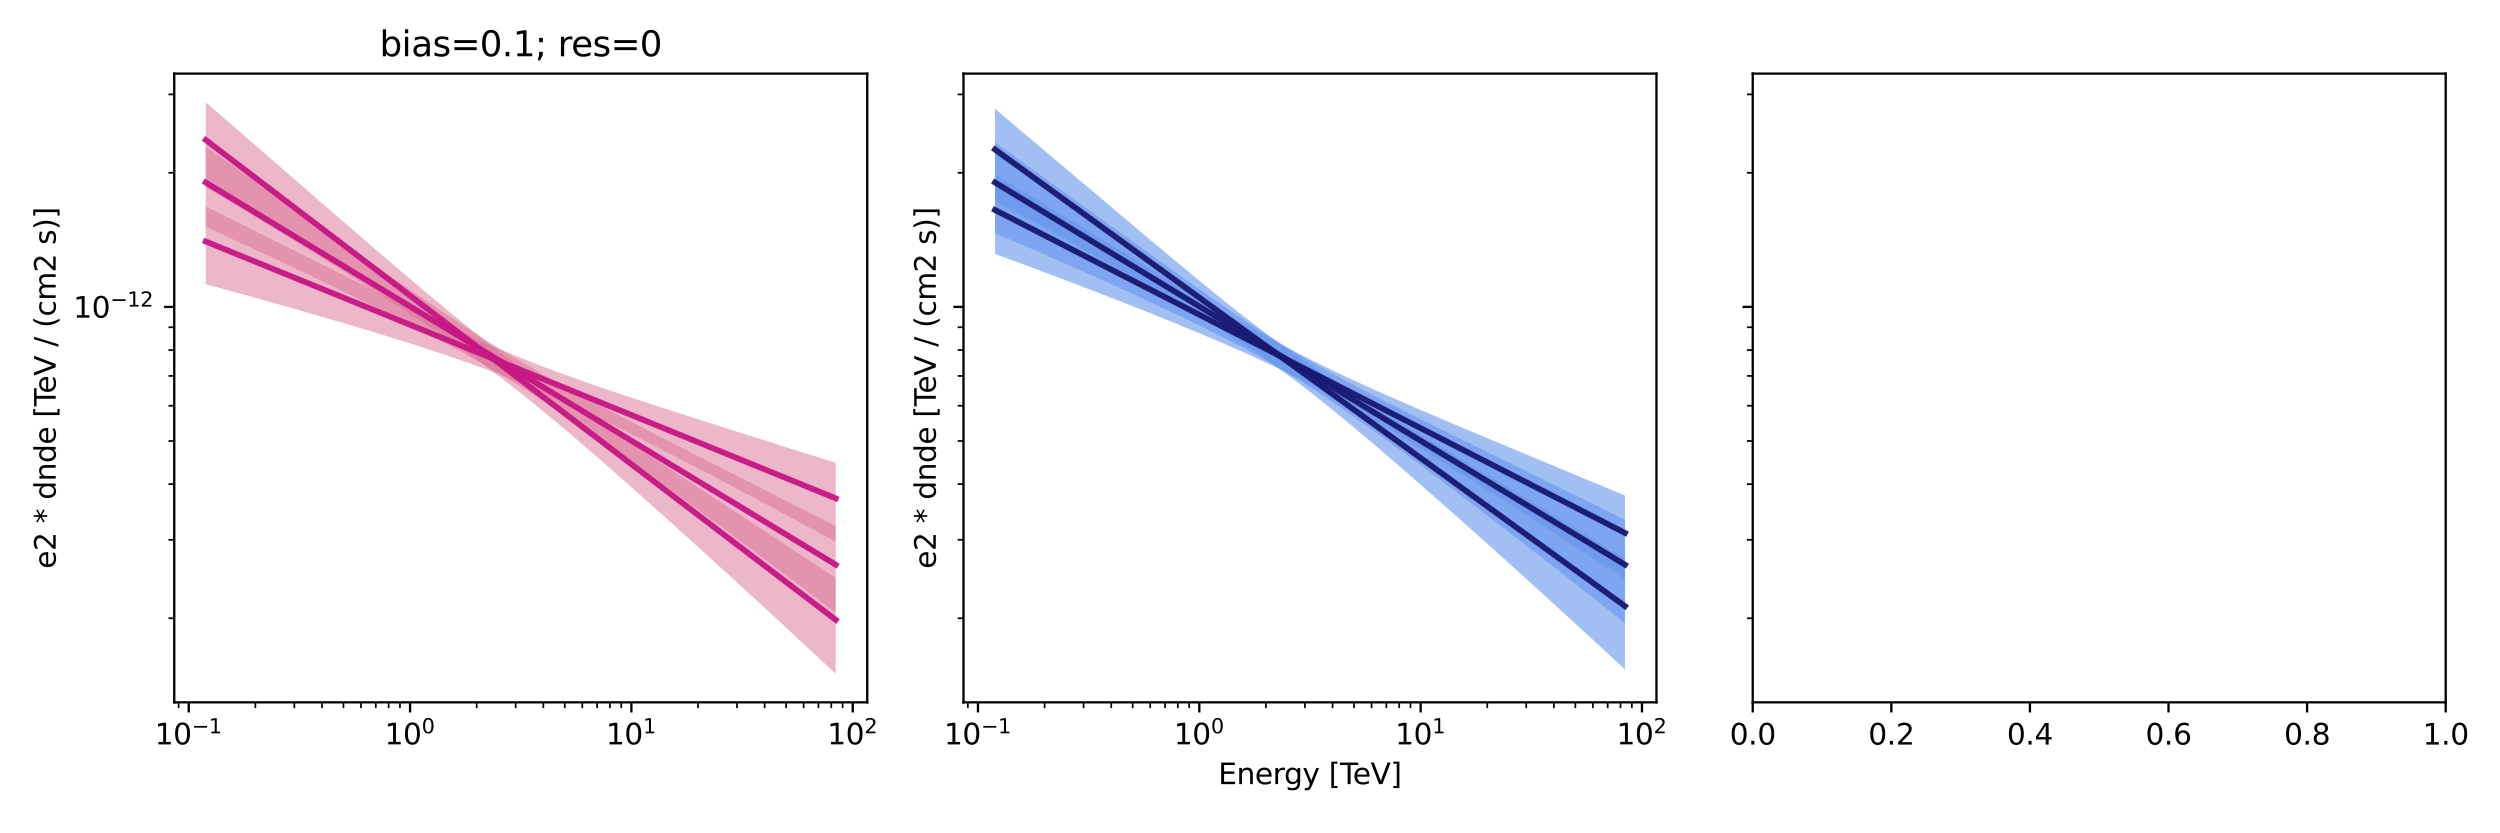 <?xml version="1.0" encoding="utf-8" standalone="no"?>
<!DOCTYPE svg PUBLIC "-//W3C//DTD SVG 1.1//EN"
  "http://www.w3.org/Graphics/SVG/1.1/DTD/svg11.dtd">
<svg xmlns:xlink="http://www.w3.org/1999/xlink" width="864pt" height="288pt" viewBox="0 0 864 288" xmlns="http://www.w3.org/2000/svg" version="1.1">
 <defs>
  <style type="text/css">*{stroke-linejoin: round; stroke-linecap: butt}</style>
 </defs>
 <g id="figure_1">
  <g id="patch_1">
   <path d="M 0 288 
L 864 288 
L 864 0 
L 0 0 
z
" style="fill: #ffffff"/>
  </g>
  <g id="axes_1">
   <g id="patch_2">
    <path d="M 60.221 242.728 
L 299.709 242.728 
L 299.709 25.44 
L 60.221 25.44 
z
" style="fill: #ffffff"/>
   </g>
   <g id="PolyCollection_1">
    <path d="M 71.107 71.387 
L 71.107 98.218 
L 73.306 98.815 
L 75.506 99.414 
L 77.705 100.015 
L 79.904 100.619 
L 82.103 101.224 
L 84.302 101.832 
L 86.501 102.441 
L 88.7 103.053 
L 90.9 103.667 
L 93.099 104.284 
L 95.298 104.902 
L 97.497 105.523 
L 99.696 106.147 
L 101.895 106.772 
L 104.094 107.401 
L 106.294 108.032 
L 108.493 108.666 
L 110.692 109.302 
L 112.891 109.942 
L 115.09 110.584 
L 117.289 111.23 
L 119.489 111.879 
L 121.688 112.532 
L 123.887 113.188 
L 126.086 113.848 
L 128.285 114.512 
L 130.484 115.181 
L 132.683 115.854 
L 134.883 116.532 
L 137.082 117.215 
L 139.281 117.904 
L 141.48 118.598 
L 143.679 119.3 
L 145.878 120.008 
L 148.078 120.723 
L 150.277 121.447 
L 152.476 122.179 
L 154.675 122.92 
L 156.874 123.671 
L 159.073 124.433 
L 161.272 125.206 
L 163.472 125.992 
L 165.671 126.79 
L 167.87 127.602 
L 170.069 128.428 
L 172.268 129.269 
L 174.467 130.125 
L 176.667 130.997 
L 178.866 131.885 
L 181.065 132.789 
L 183.264 133.709 
L 185.463 134.645 
L 187.662 135.596 
L 189.861 136.562 
L 192.061 137.542 
L 194.26 138.536 
L 196.459 139.543 
L 198.658 140.562 
L 200.857 141.592 
L 203.056 142.633 
L 205.256 143.684 
L 207.455 144.745 
L 209.654 145.814 
L 211.853 146.891 
L 214.052 147.976 
L 216.251 149.067 
L 218.45 150.165 
L 220.65 151.269 
L 222.849 152.379 
L 225.048 153.494 
L 227.247 154.614 
L 229.446 155.738 
L 231.645 156.867 
L 233.845 158 
L 236.044 159.136 
L 238.243 160.277 
L 240.442 161.421 
L 242.641 162.568 
L 244.84 163.718 
L 247.039 164.872 
L 249.239 166.028 
L 251.438 167.187 
L 253.637 168.349 
L 255.836 169.514 
L 258.035 170.681 
L 260.234 171.851 
L 262.434 173.023 
L 264.633 174.197 
L 266.832 175.374 
L 269.031 176.553 
L 271.23 177.734 
L 273.429 178.917 
L 275.628 180.103 
L 277.828 181.291 
L 280.027 182.48 
L 282.226 183.672 
L 284.425 184.866 
L 286.624 186.062 
L 288.823 187.26 
L 288.823 159.969 
L 288.823 159.969 
L 286.624 159.273 
L 284.425 158.578 
L 282.226 157.882 
L 280.027 157.187 
L 277.828 156.492 
L 275.628 155.797 
L 273.429 155.102 
L 271.23 154.407 
L 269.031 153.712 
L 266.832 153.017 
L 264.633 152.321 
L 262.434 151.626 
L 260.234 150.93 
L 258.035 150.234 
L 255.836 149.537 
L 253.637 148.84 
L 251.438 148.142 
L 249.239 147.443 
L 247.039 146.744 
L 244.84 146.044 
L 242.641 145.343 
L 240.442 144.641 
L 238.243 143.937 
L 236.044 143.232 
L 233.845 142.525 
L 231.645 141.817 
L 229.446 141.106 
L 227.247 140.393 
L 225.048 139.677 
L 222.849 138.959 
L 220.65 138.237 
L 218.45 137.511 
L 216.251 136.782 
L 214.052 136.048 
L 211.853 135.309 
L 209.654 134.564 
L 207.455 133.814 
L 205.256 133.057 
L 203.056 132.292 
L 200.857 131.52 
L 198.658 130.738 
L 196.459 129.948 
L 194.26 129.147 
L 192.061 128.335 
L 189.861 127.511 
L 187.662 126.675 
L 185.463 125.826 
L 183.264 124.963 
L 181.065 124.087 
L 178.866 123.197 
L 176.667 122.293 
L 174.467 121.375 
L 172.268 120.443 
L 170.069 119.497 
L 167.87 118.539 
L 165.671 117.569 
L 163.472 116.586 
L 161.272 115.593 
L 159.073 114.59 
L 156.874 113.577 
L 154.675 112.556 
L 152.476 111.526 
L 150.277 110.49 
L 148.078 109.447 
L 145.878 108.397 
L 143.679 107.343 
L 141.48 106.283 
L 139.281 105.219 
L 137.082 104.151 
L 134.883 103.079 
L 132.683 102.004 
L 130.484 100.926 
L 128.285 99.846 
L 126.086 98.763 
L 123.887 97.678 
L 121.688 96.592 
L 119.489 95.503 
L 117.289 94.414 
L 115.09 93.323 
L 112.891 92.23 
L 110.692 91.137 
L 108.493 90.043 
L 106.294 88.948 
L 104.094 87.853 
L 101.895 86.757 
L 99.696 85.66 
L 97.497 84.563 
L 95.298 83.466 
L 93.099 82.368 
L 90.9 81.27 
L 88.7 80.172 
L 86.501 79.074 
L 84.302 77.976 
L 82.103 76.878 
L 79.904 75.779 
L 77.705 74.681 
L 75.506 73.583 
L 73.306 72.485 
L 71.107 71.387 
z
" clip-path="url(#p9274ede225)" style="fill: #db7093; fill-opacity: 0.5"/>
   </g>
   <g id="PolyCollection_2">
    <path d="M 71.107 50.626 
L 71.107 78.391 
L 73.306 79.4 
L 75.506 80.41 
L 77.705 81.423 
L 79.904 82.439 
L 82.103 83.456 
L 84.302 84.476 
L 86.501 85.499 
L 88.7 86.524 
L 90.9 87.551 
L 93.099 88.581 
L 95.298 89.614 
L 97.497 90.649 
L 99.696 91.687 
L 101.895 92.727 
L 104.094 93.771 
L 106.294 94.817 
L 108.493 95.867 
L 110.692 96.919 
L 112.891 97.975 
L 115.09 99.035 
L 117.289 100.097 
L 119.489 101.164 
L 121.688 102.235 
L 123.887 103.309 
L 126.086 104.388 
L 128.285 105.472 
L 130.484 106.561 
L 132.683 107.654 
L 134.883 108.754 
L 137.082 109.86 
L 139.281 110.972 
L 141.48 112.091 
L 143.679 113.218 
L 145.878 114.353 
L 148.078 115.497 
L 150.277 116.65 
L 152.476 117.814 
L 154.675 118.989 
L 156.874 120.177 
L 159.073 121.377 
L 161.272 122.592 
L 163.472 123.822 
L 165.671 125.067 
L 167.87 126.329 
L 170.069 127.609 
L 172.268 128.907 
L 174.467 130.223 
L 176.667 131.557 
L 178.866 132.91 
L 181.065 134.282 
L 183.264 135.672 
L 185.463 137.079 
L 187.662 138.502 
L 189.861 139.942 
L 192.061 141.396 
L 194.26 142.865 
L 196.459 144.346 
L 198.658 145.84 
L 200.857 147.344 
L 203.056 148.86 
L 205.256 150.385 
L 207.455 151.918 
L 209.654 153.46 
L 211.853 155.009 
L 214.052 156.566 
L 216.251 158.129 
L 218.45 159.698 
L 220.65 161.272 
L 222.849 162.852 
L 225.048 164.437 
L 227.247 166.026 
L 229.446 167.62 
L 231.645 169.218 
L 233.845 170.82 
L 236.044 172.425 
L 238.243 174.035 
L 240.442 175.647 
L 242.641 177.263 
L 244.84 178.882 
L 247.039 180.504 
L 249.239 182.128 
L 251.438 183.756 
L 253.637 185.387 
L 255.836 187.02 
L 258.035 188.656 
L 260.234 190.294 
L 262.434 191.935 
L 264.633 193.578 
L 266.832 195.224 
L 269.031 196.872 
L 271.23 198.523 
L 273.429 200.176 
L 275.628 201.831 
L 277.828 203.489 
L 280.027 205.148 
L 282.226 206.811 
L 284.425 208.475 
L 286.624 210.142 
L 288.823 211.811 
L 288.823 181.828 
L 288.823 181.828 
L 286.624 180.709 
L 284.425 179.589 
L 282.226 178.471 
L 280.027 177.352 
L 277.828 176.234 
L 275.628 175.116 
L 273.429 173.998 
L 271.23 172.88 
L 269.031 171.763 
L 266.832 170.645 
L 264.633 169.528 
L 262.434 168.411 
L 260.234 167.293 
L 258.035 166.176 
L 255.836 165.058 
L 253.637 163.94 
L 251.438 162.822 
L 249.239 161.703 
L 247.039 160.584 
L 244.84 159.464 
L 242.641 158.344 
L 240.442 157.223 
L 238.243 156.101 
L 236.044 154.978 
L 233.845 153.854 
L 231.645 152.728 
L 229.446 151.601 
L 227.247 150.472 
L 225.048 149.341 
L 222.849 148.208 
L 220.65 147.072 
L 218.45 145.933 
L 216.251 144.79 
L 214.052 143.644 
L 211.853 142.494 
L 209.654 141.339 
L 207.455 140.179 
L 205.256 139.012 
L 203.056 137.84 
L 200.857 136.66 
L 198.658 135.471 
L 196.459 134.274 
L 194.26 133.067 
L 192.061 131.849 
L 189.861 130.62 
L 187.662 129.377 
L 185.463 128.122 
L 183.264 126.851 
L 181.065 125.566 
L 178.866 124.265 
L 176.667 122.947 
L 174.467 121.614 
L 172.268 120.264 
L 170.069 118.898 
L 167.87 117.516 
L 165.671 116.119 
L 163.472 114.707 
L 161.272 113.282 
L 159.073 111.844 
L 156.874 110.395 
L 154.675 108.934 
L 152.476 107.464 
L 150.277 105.984 
L 148.078 104.497 
L 145.878 103.002 
L 143.679 101.5 
L 141.48 99.992 
L 139.281 98.48 
L 137.082 96.962 
L 134.883 95.44 
L 132.683 93.914 
L 130.484 92.385 
L 128.285 90.853 
L 126.086 89.319 
L 123.887 87.782 
L 121.688 86.243 
L 119.489 84.702 
L 117.289 83.159 
L 115.09 81.615 
L 112.891 80.07 
L 110.692 78.524 
L 108.493 76.977 
L 106.294 75.429 
L 104.094 73.881 
L 101.895 72.332 
L 99.696 70.782 
L 97.497 69.232 
L 95.298 67.682 
L 93.099 66.131 
L 90.9 64.581 
L 88.7 63.03 
L 86.501 61.479 
L 84.302 59.929 
L 82.103 58.378 
L 79.904 56.827 
L 77.705 55.277 
L 75.506 53.726 
L 73.306 52.176 
L 71.107 50.626 
z
" clip-path="url(#p9274ede225)" style="fill: #db7093; fill-opacity: 0.5"/>
   </g>
   <g id="PolyCollection_3">
    <path d="M 71.107 35.317 
L 71.107 64.655 
L 73.306 65.969 
L 75.506 67.285 
L 77.705 68.604 
L 79.904 69.926 
L 82.103 71.251 
L 84.302 72.578 
L 86.501 73.908 
L 88.7 75.241 
L 90.9 76.577 
L 93.099 77.915 
L 95.298 79.257 
L 97.497 80.601 
L 99.696 81.949 
L 101.895 83.3 
L 104.094 84.654 
L 106.294 86.011 
L 108.493 87.372 
L 110.692 88.736 
L 112.891 90.104 
L 115.09 91.476 
L 117.289 92.851 
L 119.489 94.231 
L 121.688 95.616 
L 123.887 97.005 
L 126.086 98.399 
L 128.285 99.798 
L 130.484 101.203 
L 132.683 102.614 
L 134.883 104.032 
L 137.082 105.456 
L 139.281 106.888 
L 141.48 108.329 
L 143.679 109.778 
L 145.878 111.237 
L 148.078 112.706 
L 150.277 114.188 
L 152.476 115.681 
L 154.675 117.189 
L 156.874 118.711 
L 159.073 120.25 
L 161.272 121.805 
L 163.472 123.38 
L 165.671 124.974 
L 167.87 126.588 
L 170.069 128.224 
L 172.268 129.881 
L 174.467 131.56 
L 176.667 133.262 
L 178.866 134.985 
L 181.065 136.729 
L 183.264 138.493 
L 185.463 140.276 
L 187.662 142.077 
L 189.861 143.895 
L 192.061 145.729 
L 194.26 147.577 
L 196.459 149.438 
L 198.658 151.312 
L 200.857 153.197 
L 203.056 155.092 
L 205.256 156.996 
L 207.455 158.909 
L 209.654 160.83 
L 211.853 162.759 
L 214.052 164.694 
L 216.251 166.635 
L 218.45 168.582 
L 220.65 170.535 
L 222.849 172.493 
L 225.048 174.456 
L 227.247 176.423 
L 229.446 178.395 
L 231.645 180.37 
L 233.845 182.35 
L 236.044 184.334 
L 238.243 186.321 
L 240.442 188.311 
L 242.641 190.305 
L 244.84 192.303 
L 247.039 194.303 
L 249.239 196.307 
L 251.438 198.313 
L 253.637 200.323 
L 255.836 202.335 
L 258.035 204.35 
L 260.234 206.369 
L 262.434 208.39 
L 264.633 210.413 
L 266.832 212.44 
L 269.031 214.469 
L 271.23 216.501 
L 273.429 218.535 
L 275.628 220.572 
L 277.828 222.612 
L 280.027 224.655 
L 282.226 226.7 
L 284.425 228.748 
L 286.624 230.798 
L 288.823 232.851 
L 288.823 199.65 
L 288.823 199.65 
L 286.624 198.207 
L 284.425 196.763 
L 282.226 195.32 
L 280.027 193.878 
L 277.828 192.436 
L 275.628 190.994 
L 273.429 189.553 
L 271.23 188.112 
L 269.031 186.672 
L 266.832 185.232 
L 264.633 183.792 
L 262.434 182.352 
L 260.234 180.912 
L 258.035 179.473 
L 255.836 178.034 
L 253.637 176.594 
L 251.438 175.155 
L 249.239 173.716 
L 247.039 172.276 
L 244.84 170.836 
L 242.641 169.396 
L 240.442 167.955 
L 238.243 166.514 
L 236.044 165.072 
L 233.845 163.629 
L 231.645 162.186 
L 229.446 160.741 
L 227.247 159.294 
L 225.048 157.847 
L 222.849 156.397 
L 220.65 154.945 
L 218.45 153.491 
L 216.251 152.034 
L 214.052 150.574 
L 211.853 149.111 
L 209.654 147.643 
L 207.455 146.171 
L 205.256 144.693 
L 203.056 143.21 
L 200.857 141.719 
L 198.658 140.222 
L 196.459 138.715 
L 194.26 137.2 
L 192.061 135.673 
L 189.861 134.135 
L 187.662 132.584 
L 185.463 131.019 
L 183.264 129.438 
L 181.065 127.841 
L 178.866 126.227 
L 176.667 124.594 
L 174.467 122.942 
L 172.268 121.271 
L 170.069 119.581 
L 167.87 117.871 
L 165.671 116.143 
L 163.472 114.397 
L 161.272 112.634 
L 159.073 110.856 
L 156.874 109.062 
L 154.675 107.256 
L 152.476 105.437 
L 150.277 103.607 
L 148.078 101.767 
L 145.878 99.918 
L 143.679 98.061 
L 141.48 96.197 
L 139.281 94.327 
L 137.082 92.451 
L 134.883 90.571 
L 132.683 88.686 
L 130.484 86.798 
L 128.285 84.906 
L 126.086 83.011 
L 123.887 81.114 
L 121.688 79.214 
L 119.489 77.313 
L 117.289 75.41 
L 115.09 73.505 
L 112.891 71.6 
L 110.692 69.693 
L 108.493 67.785 
L 106.294 65.877 
L 104.094 63.968 
L 101.895 62.058 
L 99.696 60.148 
L 97.497 58.238 
L 95.298 56.327 
L 93.099 54.417 
L 90.9 52.506 
L 88.7 50.596 
L 86.501 48.685 
L 84.302 46.775 
L 82.103 44.864 
L 79.904 42.954 
L 77.705 41.044 
L 75.506 39.135 
L 73.306 37.226 
L 71.107 35.317 
z
" clip-path="url(#p9274ede225)" style="fill: #db7093; fill-opacity: 0.5"/>
   </g>
   <g id="matplotlib.axis_1">
    <g id="xtick_1">
     <g id="line2d_1">
      <defs>
       <path id="md8522b68c2" d="M 0 0 
L 0 3.5 
" style="stroke: #000000; stroke-width: 0.8"/>
      </defs>
      <g>
       <use xlink:href="#md8522b68c2" x="65.227" y="242.728" style="stroke: #000000; stroke-width: 0.8"/>
      </g>
     </g>
     <g id="text_1">
      <!-- $\mathdefault{10^{-1}}$ -->
      <g transform="translate(53.477 257.326) scale(0.1 -0.1)">
       <defs>
        <path id="DejaVuSans-31" d="M 794 531 
L 1825 531 
L 1825 4091 
L 703 3866 
L 703 4441 
L 1819 4666 
L 2450 4666 
L 2450 531 
L 3481 531 
L 3481 0 
L 794 0 
L 794 531 
z
" transform="scale(0.016)"/>
        <path id="DejaVuSans-30" d="M 2034 4250 
Q 1547 4250 1301 3770 
Q 1056 3291 1056 2328 
Q 1056 1369 1301 889 
Q 1547 409 2034 409 
Q 2525 409 2770 889 
Q 3016 1369 3016 2328 
Q 3016 3291 2770 3770 
Q 2525 4250 2034 4250 
z
M 2034 4750 
Q 2819 4750 3233 4129 
Q 3647 3509 3647 2328 
Q 3647 1150 3233 529 
Q 2819 -91 2034 -91 
Q 1250 -91 836 529 
Q 422 1150 422 2328 
Q 422 3509 836 4129 
Q 1250 4750 2034 4750 
z
" transform="scale(0.016)"/>
        <path id="DejaVuSans-2212" d="M 678 2272 
L 4684 2272 
L 4684 1741 
L 678 1741 
L 678 2272 
z
" transform="scale(0.016)"/>
       </defs>
       <use xlink:href="#DejaVuSans-31" transform="translate(0 0.684)"/>
       <use xlink:href="#DejaVuSans-30" transform="translate(63.623 0.684)"/>
       <use xlink:href="#DejaVuSans-2212" transform="translate(128.203 38.966) scale(0.7)"/>
       <use xlink:href="#DejaVuSans-31" transform="translate(186.855 38.966) scale(0.7)"/>
      </g>
     </g>
    </g>
    <g id="xtick_2">
     <g id="line2d_2">
      <g>
       <use xlink:href="#md8522b68c2" x="141.719" y="242.728" style="stroke: #000000; stroke-width: 0.8"/>
      </g>
     </g>
     <g id="text_2">
      <!-- $\mathdefault{10^{0}}$ -->
      <g transform="translate(132.919 257.326) scale(0.1 -0.1)">
       <use xlink:href="#DejaVuSans-31" transform="translate(0 0.766)"/>
       <use xlink:href="#DejaVuSans-30" transform="translate(63.623 0.766)"/>
       <use xlink:href="#DejaVuSans-30" transform="translate(128.203 39.047) scale(0.7)"/>
      </g>
     </g>
    </g>
    <g id="xtick_3">
     <g id="line2d_3">
      <g>
       <use xlink:href="#md8522b68c2" x="218.211" y="242.728" style="stroke: #000000; stroke-width: 0.8"/>
      </g>
     </g>
     <g id="text_3">
      <!-- $\mathdefault{10^{1}}$ -->
      <g transform="translate(209.411 257.326) scale(0.1 -0.1)">
       <use xlink:href="#DejaVuSans-31" transform="translate(0 0.684)"/>
       <use xlink:href="#DejaVuSans-30" transform="translate(63.623 0.684)"/>
       <use xlink:href="#DejaVuSans-31" transform="translate(128.203 38.966) scale(0.7)"/>
      </g>
     </g>
    </g>
    <g id="xtick_4">
     <g id="line2d_4">
      <g>
       <use xlink:href="#md8522b68c2" x="294.704" y="242.728" style="stroke: #000000; stroke-width: 0.8"/>
      </g>
     </g>
     <g id="text_4">
      <!-- $\mathdefault{10^{2}}$ -->
      <g transform="translate(285.904 257.326) scale(0.1 -0.1)">
       <defs>
        <path id="DejaVuSans-32" d="M 1228 531 
L 3431 531 
L 3431 0 
L 469 0 
L 469 531 
Q 828 903 1448 1529 
Q 2069 2156 2228 2338 
Q 2531 2678 2651 2914 
Q 2772 3150 2772 3378 
Q 2772 3750 2511 3984 
Q 2250 4219 1831 4219 
Q 1534 4219 1204 4116 
Q 875 4013 500 3803 
L 500 4441 
Q 881 4594 1212 4672 
Q 1544 4750 1819 4750 
Q 2544 4750 2975 4387 
Q 3406 4025 3406 3419 
Q 3406 3131 3298 2873 
Q 3191 2616 2906 2266 
Q 2828 2175 2409 1742 
Q 1991 1309 1228 531 
z
" transform="scale(0.016)"/>
       </defs>
       <use xlink:href="#DejaVuSans-31" transform="translate(0 0.766)"/>
       <use xlink:href="#DejaVuSans-30" transform="translate(63.623 0.766)"/>
       <use xlink:href="#DejaVuSans-32" transform="translate(128.203 39.047) scale(0.7)"/>
      </g>
     </g>
    </g>
    <g id="xtick_5">
     <g id="line2d_5">
      <defs>
       <path id="m10524425e2" d="M 0 0 
L 0 2 
" style="stroke: #000000; stroke-width: 0.6"/>
      </defs>
      <g>
       <use xlink:href="#m10524425e2" x="61.727" y="242.728" style="stroke: #000000; stroke-width: 0.6"/>
      </g>
     </g>
    </g>
    <g id="xtick_6">
     <g id="line2d_6">
      <g>
       <use xlink:href="#m10524425e2" x="88.253" y="242.728" style="stroke: #000000; stroke-width: 0.6"/>
      </g>
     </g>
    </g>
    <g id="xtick_7">
     <g id="line2d_7">
      <g>
       <use xlink:href="#m10524425e2" x="101.723" y="242.728" style="stroke: #000000; stroke-width: 0.6"/>
      </g>
     </g>
    </g>
    <g id="xtick_8">
     <g id="line2d_8">
      <g>
       <use xlink:href="#m10524425e2" x="111.28" y="242.728" style="stroke: #000000; stroke-width: 0.6"/>
      </g>
     </g>
    </g>
    <g id="xtick_9">
     <g id="line2d_9">
      <g>
       <use xlink:href="#m10524425e2" x="118.693" y="242.728" style="stroke: #000000; stroke-width: 0.6"/>
      </g>
     </g>
    </g>
    <g id="xtick_10">
     <g id="line2d_10">
      <g>
       <use xlink:href="#m10524425e2" x="124.749" y="242.728" style="stroke: #000000; stroke-width: 0.6"/>
      </g>
     </g>
    </g>
    <g id="xtick_11">
     <g id="line2d_11">
      <g>
       <use xlink:href="#m10524425e2" x="129.87" y="242.728" style="stroke: #000000; stroke-width: 0.6"/>
      </g>
     </g>
    </g>
    <g id="xtick_12">
     <g id="line2d_12">
      <g>
       <use xlink:href="#m10524425e2" x="134.306" y="242.728" style="stroke: #000000; stroke-width: 0.6"/>
      </g>
     </g>
    </g>
    <g id="xtick_13">
     <g id="line2d_13">
      <g>
       <use xlink:href="#m10524425e2" x="138.219" y="242.728" style="stroke: #000000; stroke-width: 0.6"/>
      </g>
     </g>
    </g>
    <g id="xtick_14">
     <g id="line2d_14">
      <g>
       <use xlink:href="#m10524425e2" x="164.746" y="242.728" style="stroke: #000000; stroke-width: 0.6"/>
      </g>
     </g>
    </g>
    <g id="xtick_15">
     <g id="line2d_15">
      <g>
       <use xlink:href="#m10524425e2" x="178.215" y="242.728" style="stroke: #000000; stroke-width: 0.6"/>
      </g>
     </g>
    </g>
    <g id="xtick_16">
     <g id="line2d_16">
      <g>
       <use xlink:href="#m10524425e2" x="187.772" y="242.728" style="stroke: #000000; stroke-width: 0.6"/>
      </g>
     </g>
    </g>
    <g id="xtick_17">
     <g id="line2d_17">
      <g>
       <use xlink:href="#m10524425e2" x="195.185" y="242.728" style="stroke: #000000; stroke-width: 0.6"/>
      </g>
     </g>
    </g>
    <g id="xtick_18">
     <g id="line2d_18">
      <g>
       <use xlink:href="#m10524425e2" x="201.242" y="242.728" style="stroke: #000000; stroke-width: 0.6"/>
      </g>
     </g>
    </g>
    <g id="xtick_19">
     <g id="line2d_19">
      <g>
       <use xlink:href="#m10524425e2" x="206.363" y="242.728" style="stroke: #000000; stroke-width: 0.6"/>
      </g>
     </g>
    </g>
    <g id="xtick_20">
     <g id="line2d_20">
      <g>
       <use xlink:href="#m10524425e2" x="210.799" y="242.728" style="stroke: #000000; stroke-width: 0.6"/>
      </g>
     </g>
    </g>
    <g id="xtick_21">
     <g id="line2d_21">
      <g>
       <use xlink:href="#m10524425e2" x="214.711" y="242.728" style="stroke: #000000; stroke-width: 0.6"/>
      </g>
     </g>
    </g>
    <g id="xtick_22">
     <g id="line2d_22">
      <g>
       <use xlink:href="#m10524425e2" x="241.238" y="242.728" style="stroke: #000000; stroke-width: 0.6"/>
      </g>
     </g>
    </g>
    <g id="xtick_23">
     <g id="line2d_23">
      <g>
       <use xlink:href="#m10524425e2" x="254.708" y="242.728" style="stroke: #000000; stroke-width: 0.6"/>
      </g>
     </g>
    </g>
    <g id="xtick_24">
     <g id="line2d_24">
      <g>
       <use xlink:href="#m10524425e2" x="264.264" y="242.728" style="stroke: #000000; stroke-width: 0.6"/>
      </g>
     </g>
    </g>
    <g id="xtick_25">
     <g id="line2d_25">
      <g>
       <use xlink:href="#m10524425e2" x="271.677" y="242.728" style="stroke: #000000; stroke-width: 0.6"/>
      </g>
     </g>
    </g>
    <g id="xtick_26">
     <g id="line2d_26">
      <g>
       <use xlink:href="#m10524425e2" x="277.734" y="242.728" style="stroke: #000000; stroke-width: 0.6"/>
      </g>
     </g>
    </g>
    <g id="xtick_27">
     <g id="line2d_27">
      <g>
       <use xlink:href="#m10524425e2" x="282.855" y="242.728" style="stroke: #000000; stroke-width: 0.6"/>
      </g>
     </g>
    </g>
    <g id="xtick_28">
     <g id="line2d_28">
      <g>
       <use xlink:href="#m10524425e2" x="287.291" y="242.728" style="stroke: #000000; stroke-width: 0.6"/>
      </g>
     </g>
    </g>
    <g id="xtick_29">
     <g id="line2d_29">
      <g>
       <use xlink:href="#m10524425e2" x="291.204" y="242.728" style="stroke: #000000; stroke-width: 0.6"/>
      </g>
     </g>
    </g>
   </g>
   <g id="matplotlib.axis_2">
    <g id="ytick_1">
     <g id="line2d_30">
      <defs>
       <path id="m78f4c083f0" d="M 0 0 
L -3.5 0 
" style="stroke: #000000; stroke-width: 0.8"/>
      </defs>
      <g>
       <use xlink:href="#m78f4c083f0" x="60.221" y="106.066" style="stroke: #000000; stroke-width: 0.8"/>
      </g>
     </g>
     <g id="text_5">
      <!-- $\mathdefault{10^{-12}}$ -->
      <g transform="translate(25.321 109.865) scale(0.1 -0.1)">
       <use xlink:href="#DejaVuSans-31" transform="translate(0 0.766)"/>
       <use xlink:href="#DejaVuSans-30" transform="translate(63.623 0.766)"/>
       <use xlink:href="#DejaVuSans-2212" transform="translate(128.203 39.047) scale(0.7)"/>
       <use xlink:href="#DejaVuSans-31" transform="translate(186.855 39.047) scale(0.7)"/>
       <use xlink:href="#DejaVuSans-32" transform="translate(231.392 39.047) scale(0.7)"/>
      </g>
     </g>
    </g>
    <g id="ytick_2">
     <g id="line2d_31">
      <defs>
       <path id="m5aefebe53b" d="M 0 0 
L -2 0 
" style="stroke: #000000; stroke-width: 0.6"/>
      </defs>
      <g>
       <use xlink:href="#m5aefebe53b" x="60.221" y="213.666" style="stroke: #000000; stroke-width: 0.6"/>
      </g>
     </g>
    </g>
    <g id="ytick_3">
     <g id="line2d_32">
      <g>
       <use xlink:href="#m5aefebe53b" x="60.221" y="186.558" style="stroke: #000000; stroke-width: 0.6"/>
      </g>
     </g>
    </g>
    <g id="ytick_4">
     <g id="line2d_33">
      <g>
       <use xlink:href="#m5aefebe53b" x="60.221" y="167.325" style="stroke: #000000; stroke-width: 0.6"/>
      </g>
     </g>
    </g>
    <g id="ytick_5">
     <g id="line2d_34">
      <g>
       <use xlink:href="#m5aefebe53b" x="60.221" y="152.407" style="stroke: #000000; stroke-width: 0.6"/>
      </g>
     </g>
    </g>
    <g id="ytick_6">
     <g id="line2d_35">
      <g>
       <use xlink:href="#m5aefebe53b" x="60.221" y="140.217" style="stroke: #000000; stroke-width: 0.6"/>
      </g>
     </g>
    </g>
    <g id="ytick_7">
     <g id="line2d_36">
      <g>
       <use xlink:href="#m5aefebe53b" x="60.221" y="129.912" style="stroke: #000000; stroke-width: 0.6"/>
      </g>
     </g>
    </g>
    <g id="ytick_8">
     <g id="line2d_37">
      <g>
       <use xlink:href="#m5aefebe53b" x="60.221" y="120.984" style="stroke: #000000; stroke-width: 0.6"/>
      </g>
     </g>
    </g>
    <g id="ytick_9">
     <g id="line2d_38">
      <g>
       <use xlink:href="#m5aefebe53b" x="60.221" y="113.11" style="stroke: #000000; stroke-width: 0.6"/>
      </g>
     </g>
    </g>
    <g id="ytick_10">
     <g id="line2d_39">
      <g>
       <use xlink:href="#m5aefebe53b" x="60.221" y="59.725" style="stroke: #000000; stroke-width: 0.6"/>
      </g>
     </g>
    </g>
    <g id="ytick_11">
     <g id="line2d_40">
      <g>
       <use xlink:href="#m5aefebe53b" x="60.221" y="32.617" style="stroke: #000000; stroke-width: 0.6"/>
      </g>
     </g>
    </g>
    <g id="text_6">
     <!-- e2 * dnde [TeV / (cm2 s)] -->
     <g transform="translate(19.242 196.564) rotate(-90) scale(0.1 -0.1)">
      <defs>
       <path id="DejaVuSans-65" d="M 3597 1894 
L 3597 1613 
L 953 1613 
Q 991 1019 1311 708 
Q 1631 397 2203 397 
Q 2534 397 2845 478 
Q 3156 559 3463 722 
L 3463 178 
Q 3153 47 2828 -22 
Q 2503 -91 2169 -91 
Q 1331 -91 842 396 
Q 353 884 353 1716 
Q 353 2575 817 3079 
Q 1281 3584 2069 3584 
Q 2775 3584 3186 3129 
Q 3597 2675 3597 1894 
z
M 3022 2063 
Q 3016 2534 2758 2815 
Q 2500 3097 2075 3097 
Q 1594 3097 1305 2825 
Q 1016 2553 972 2059 
L 3022 2063 
z
" transform="scale(0.016)"/>
       <path id="DejaVuSans-20" transform="scale(0.016)"/>
       <path id="DejaVuSans-2a" d="M 3009 3897 
L 1888 3291 
L 3009 2681 
L 2828 2375 
L 1778 3009 
L 1778 1831 
L 1422 1831 
L 1422 3009 
L 372 2375 
L 191 2681 
L 1313 3291 
L 191 3897 
L 372 4206 
L 1422 3572 
L 1422 4750 
L 1778 4750 
L 1778 3572 
L 2828 4206 
L 3009 3897 
z
" transform="scale(0.016)"/>
       <path id="DejaVuSans-64" d="M 2906 2969 
L 2906 4863 
L 3481 4863 
L 3481 0 
L 2906 0 
L 2906 525 
Q 2725 213 2448 61 
Q 2172 -91 1784 -91 
Q 1150 -91 751 415 
Q 353 922 353 1747 
Q 353 2572 751 3078 
Q 1150 3584 1784 3584 
Q 2172 3584 2448 3432 
Q 2725 3281 2906 2969 
z
M 947 1747 
Q 947 1113 1208 752 
Q 1469 391 1925 391 
Q 2381 391 2643 752 
Q 2906 1113 2906 1747 
Q 2906 2381 2643 2742 
Q 2381 3103 1925 3103 
Q 1469 3103 1208 2742 
Q 947 2381 947 1747 
z
" transform="scale(0.016)"/>
       <path id="DejaVuSans-6e" d="M 3513 2113 
L 3513 0 
L 2938 0 
L 2938 2094 
Q 2938 2591 2744 2837 
Q 2550 3084 2163 3084 
Q 1697 3084 1428 2787 
Q 1159 2491 1159 1978 
L 1159 0 
L 581 0 
L 581 3500 
L 1159 3500 
L 1159 2956 
Q 1366 3272 1645 3428 
Q 1925 3584 2291 3584 
Q 2894 3584 3203 3211 
Q 3513 2838 3513 2113 
z
" transform="scale(0.016)"/>
       <path id="DejaVuSans-5b" d="M 550 4863 
L 1875 4863 
L 1875 4416 
L 1125 4416 
L 1125 -397 
L 1875 -397 
L 1875 -844 
L 550 -844 
L 550 4863 
z
" transform="scale(0.016)"/>
       <path id="DejaVuSans-54" d="M -19 4666 
L 3928 4666 
L 3928 4134 
L 2272 4134 
L 2272 0 
L 1638 0 
L 1638 4134 
L -19 4134 
L -19 4666 
z
" transform="scale(0.016)"/>
       <path id="DejaVuSans-56" d="M 1831 0 
L 50 4666 
L 709 4666 
L 2188 738 
L 3669 4666 
L 4325 4666 
L 2547 0 
L 1831 0 
z
" transform="scale(0.016)"/>
       <path id="DejaVuSans-2f" d="M 1625 4666 
L 2156 4666 
L 531 -594 
L 0 -594 
L 1625 4666 
z
" transform="scale(0.016)"/>
       <path id="DejaVuSans-28" d="M 1984 4856 
Q 1566 4138 1362 3434 
Q 1159 2731 1159 2009 
Q 1159 1288 1364 580 
Q 1569 -128 1984 -844 
L 1484 -844 
Q 1016 -109 783 600 
Q 550 1309 550 2009 
Q 550 2706 781 3412 
Q 1013 4119 1484 4856 
L 1984 4856 
z
" transform="scale(0.016)"/>
       <path id="DejaVuSans-63" d="M 3122 3366 
L 3122 2828 
Q 2878 2963 2633 3030 
Q 2388 3097 2138 3097 
Q 1578 3097 1268 2742 
Q 959 2388 959 1747 
Q 959 1106 1268 751 
Q 1578 397 2138 397 
Q 2388 397 2633 464 
Q 2878 531 3122 666 
L 3122 134 
Q 2881 22 2623 -34 
Q 2366 -91 2075 -91 
Q 1284 -91 818 406 
Q 353 903 353 1747 
Q 353 2603 823 3093 
Q 1294 3584 2113 3584 
Q 2378 3584 2631 3529 
Q 2884 3475 3122 3366 
z
" transform="scale(0.016)"/>
       <path id="DejaVuSans-6d" d="M 3328 2828 
Q 3544 3216 3844 3400 
Q 4144 3584 4550 3584 
Q 5097 3584 5394 3201 
Q 5691 2819 5691 2113 
L 5691 0 
L 5113 0 
L 5113 2094 
Q 5113 2597 4934 2840 
Q 4756 3084 4391 3084 
Q 3944 3084 3684 2787 
Q 3425 2491 3425 1978 
L 3425 0 
L 2847 0 
L 2847 2094 
Q 2847 2600 2669 2842 
Q 2491 3084 2119 3084 
Q 1678 3084 1418 2786 
Q 1159 2488 1159 1978 
L 1159 0 
L 581 0 
L 581 3500 
L 1159 3500 
L 1159 2956 
Q 1356 3278 1631 3431 
Q 1906 3584 2284 3584 
Q 2666 3584 2933 3390 
Q 3200 3197 3328 2828 
z
" transform="scale(0.016)"/>
       <path id="DejaVuSans-73" d="M 2834 3397 
L 2834 2853 
Q 2591 2978 2328 3040 
Q 2066 3103 1784 3103 
Q 1356 3103 1142 2972 
Q 928 2841 928 2578 
Q 928 2378 1081 2264 
Q 1234 2150 1697 2047 
L 1894 2003 
Q 2506 1872 2764 1633 
Q 3022 1394 3022 966 
Q 3022 478 2636 193 
Q 2250 -91 1575 -91 
Q 1294 -91 989 -36 
Q 684 19 347 128 
L 347 722 
Q 666 556 975 473 
Q 1284 391 1588 391 
Q 1994 391 2212 530 
Q 2431 669 2431 922 
Q 2431 1156 2273 1281 
Q 2116 1406 1581 1522 
L 1381 1569 
Q 847 1681 609 1914 
Q 372 2147 372 2553 
Q 372 3047 722 3315 
Q 1072 3584 1716 3584 
Q 2034 3584 2315 3537 
Q 2597 3491 2834 3397 
z
" transform="scale(0.016)"/>
       <path id="DejaVuSans-29" d="M 513 4856 
L 1013 4856 
Q 1481 4119 1714 3412 
Q 1947 2706 1947 2009 
Q 1947 1309 1714 600 
Q 1481 -109 1013 -844 
L 513 -844 
Q 928 -128 1133 580 
Q 1338 1288 1338 2009 
Q 1338 2731 1133 3434 
Q 928 4138 513 4856 
z
" transform="scale(0.016)"/>
       <path id="DejaVuSans-5d" d="M 1947 4863 
L 1947 -844 
L 622 -844 
L 622 -397 
L 1369 -397 
L 1369 4416 
L 622 4416 
L 622 4863 
L 1947 4863 
z
" transform="scale(0.016)"/>
      </defs>
      <use xlink:href="#DejaVuSans-65"/>
      <use xlink:href="#DejaVuSans-32" x="61.523"/>
      <use xlink:href="#DejaVuSans-20" x="125.146"/>
      <use xlink:href="#DejaVuSans-2a" x="156.934"/>
      <use xlink:href="#DejaVuSans-20" x="206.934"/>
      <use xlink:href="#DejaVuSans-64" x="238.721"/>
      <use xlink:href="#DejaVuSans-6e" x="302.197"/>
      <use xlink:href="#DejaVuSans-64" x="365.576"/>
      <use xlink:href="#DejaVuSans-65" x="429.053"/>
      <use xlink:href="#DejaVuSans-20" x="490.576"/>
      <use xlink:href="#DejaVuSans-5b" x="522.363"/>
      <use xlink:href="#DejaVuSans-54" x="561.377"/>
      <use xlink:href="#DejaVuSans-65" x="605.461"/>
      <use xlink:href="#DejaVuSans-56" x="666.984"/>
      <use xlink:href="#DejaVuSans-20" x="735.393"/>
      <use xlink:href="#DejaVuSans-2f" x="767.18"/>
      <use xlink:href="#DejaVuSans-20" x="800.871"/>
      <use xlink:href="#DejaVuSans-28" x="832.658"/>
      <use xlink:href="#DejaVuSans-63" x="871.672"/>
      <use xlink:href="#DejaVuSans-6d" x="926.652"/>
      <use xlink:href="#DejaVuSans-32" x="1024.064"/>
      <use xlink:href="#DejaVuSans-20" x="1087.688"/>
      <use xlink:href="#DejaVuSans-73" x="1119.475"/>
      <use xlink:href="#DejaVuSans-29" x="1171.574"/>
      <use xlink:href="#DejaVuSans-5d" x="1210.588"/>
     </g>
    </g>
   </g>
   <g id="line2d_41">
    <path d="M 71.107 83.466 
L 73.306 84.362 
L 75.506 85.259 
L 77.705 86.155 
L 79.904 87.052 
L 82.103 87.949 
L 84.302 88.845 
L 86.501 89.742 
L 88.7 90.639 
L 90.9 91.535 
L 93.099 92.432 
L 95.298 93.328 
L 97.497 94.225 
L 99.696 95.122 
L 101.895 96.018 
L 104.094 96.915 
L 106.294 97.812 
L 108.493 98.708 
L 110.692 99.605 
L 112.891 100.501 
L 115.09 101.398 
L 117.289 102.295 
L 119.489 103.191 
L 121.688 104.088 
L 123.887 104.984 
L 126.086 105.881 
L 128.285 106.778 
L 130.484 107.674 
L 132.683 108.571 
L 134.883 109.468 
L 137.082 110.364 
L 139.281 111.261 
L 141.48 112.157 
L 143.679 113.054 
L 145.878 113.951 
L 148.078 114.847 
L 150.277 115.744 
L 152.476 116.641 
L 154.675 117.537 
L 156.874 118.434 
L 159.073 119.33 
L 161.272 120.227 
L 163.472 121.124 
L 165.671 122.02 
L 167.87 122.917 
L 170.069 123.814 
L 172.268 124.71 
L 174.467 125.607 
L 176.667 126.503 
L 178.866 127.4 
L 181.065 128.297 
L 183.264 129.193 
L 185.463 130.09 
L 187.662 130.987 
L 189.861 131.883 
L 192.061 132.78 
L 194.26 133.676 
L 196.459 134.573 
L 198.658 135.47 
L 200.857 136.366 
L 203.056 137.263 
L 205.256 138.16 
L 207.455 139.056 
L 209.654 139.953 
L 211.853 140.849 
L 214.052 141.746 
L 216.251 142.643 
L 218.45 143.539 
L 220.65 144.436 
L 222.849 145.333 
L 225.048 146.229 
L 227.247 147.126 
L 229.446 148.022 
L 231.645 148.919 
L 233.845 149.816 
L 236.044 150.712 
L 238.243 151.609 
L 240.442 152.506 
L 242.641 153.402 
L 244.84 154.299 
L 247.039 155.195 
L 249.239 156.092 
L 251.438 156.989 
L 253.637 157.885 
L 255.836 158.782 
L 258.035 159.679 
L 260.234 160.575 
L 262.434 161.472 
L 264.633 162.368 
L 266.832 163.265 
L 269.031 164.162 
L 271.23 165.058 
L 273.429 165.955 
L 275.628 166.852 
L 277.828 167.748 
L 280.027 168.645 
L 282.226 169.541 
L 284.425 170.438 
L 286.624 171.335 
L 288.823 172.231 
" clip-path="url(#p9274ede225)" style="fill: none; stroke: #c71585; stroke-opacity: 0.95; stroke-width: 2; stroke-linecap: square"/>
   </g>
   <g id="line2d_42">
    <path d="M 71.107 63.078 
L 73.306 64.412 
L 75.506 65.746 
L 77.705 67.08 
L 79.904 68.414 
L 82.103 69.748 
L 84.302 71.082 
L 86.501 72.416 
L 88.7 73.75 
L 90.9 75.084 
L 93.099 76.418 
L 95.298 77.753 
L 97.497 79.087 
L 99.696 80.421 
L 101.895 81.755 
L 104.094 83.089 
L 106.294 84.423 
L 108.493 85.757 
L 110.692 87.091 
L 112.891 88.425 
L 115.09 89.759 
L 117.289 91.093 
L 119.489 92.428 
L 121.688 93.762 
L 123.887 95.096 
L 126.086 96.43 
L 128.285 97.764 
L 130.484 99.098 
L 132.683 100.432 
L 134.883 101.766 
L 137.082 103.1 
L 139.281 104.434 
L 141.48 105.768 
L 143.679 107.102 
L 145.878 108.437 
L 148.078 109.771 
L 150.277 111.105 
L 152.476 112.439 
L 154.675 113.773 
L 156.874 115.107 
L 159.073 116.441 
L 161.272 117.775 
L 163.472 119.109 
L 165.671 120.443 
L 167.87 121.777 
L 170.069 123.112 
L 172.268 124.446 
L 174.467 125.78 
L 176.667 127.114 
L 178.866 128.448 
L 181.065 129.782 
L 183.264 131.116 
L 185.463 132.45 
L 187.662 133.784 
L 189.861 135.118 
L 192.061 136.452 
L 194.26 137.787 
L 196.459 139.121 
L 198.658 140.455 
L 200.857 141.789 
L 203.056 143.123 
L 205.256 144.457 
L 207.455 145.791 
L 209.654 147.125 
L 211.853 148.459 
L 214.052 149.793 
L 216.251 151.127 
L 218.45 152.462 
L 220.65 153.796 
L 222.849 155.13 
L 225.048 156.464 
L 227.247 157.798 
L 229.446 159.132 
L 231.645 160.466 
L 233.845 161.8 
L 236.044 163.134 
L 238.243 164.468 
L 240.442 165.802 
L 242.641 167.137 
L 244.84 168.471 
L 247.039 169.805 
L 249.239 171.139 
L 251.438 172.473 
L 253.637 173.807 
L 255.836 175.141 
L 258.035 176.475 
L 260.234 177.809 
L 262.434 179.143 
L 264.633 180.477 
L 266.832 181.811 
L 269.031 183.146 
L 271.23 184.48 
L 273.429 185.814 
L 275.628 187.148 
L 277.828 188.482 
L 280.027 189.816 
L 282.226 191.15 
L 284.425 192.484 
L 286.624 193.818 
L 288.823 195.152 
" clip-path="url(#p9274ede225)" style="fill: none; stroke: #c71585; stroke-opacity: 0.95; stroke-width: 2; stroke-linecap: square"/>
   </g>
   <g id="line2d_43">
    <path d="M 71.107 48.389 
L 73.306 50.064 
L 75.506 51.739 
L 77.705 53.414 
L 79.904 55.089 
L 82.103 56.764 
L 84.302 58.439 
L 86.501 60.114 
L 88.7 61.789 
L 90.9 63.464 
L 93.099 65.139 
L 95.298 66.814 
L 97.497 68.489 
L 99.696 70.164 
L 101.895 71.839 
L 104.094 73.514 
L 106.294 75.189 
L 108.493 76.864 
L 110.692 78.539 
L 112.891 80.214 
L 115.09 81.889 
L 117.289 83.563 
L 119.489 85.238 
L 121.688 86.913 
L 123.887 88.588 
L 126.086 90.263 
L 128.285 91.938 
L 130.484 93.613 
L 132.683 95.288 
L 134.883 96.963 
L 137.082 98.638 
L 139.281 100.313 
L 141.48 101.988 
L 143.679 103.663 
L 145.878 105.338 
L 148.078 107.013 
L 150.277 108.688 
L 152.476 110.363 
L 154.675 112.038 
L 156.874 113.713 
L 159.073 115.388 
L 161.272 117.063 
L 163.472 118.738 
L 165.671 120.413 
L 167.87 122.088 
L 170.069 123.763 
L 172.268 125.438 
L 174.467 127.113 
L 176.667 128.788 
L 178.866 130.462 
L 181.065 132.137 
L 183.264 133.812 
L 185.463 135.487 
L 187.662 137.162 
L 189.861 138.837 
L 192.061 140.512 
L 194.26 142.187 
L 196.459 143.862 
L 198.658 145.537 
L 200.857 147.212 
L 203.056 148.887 
L 205.256 150.562 
L 207.455 152.237 
L 209.654 153.912 
L 211.853 155.587 
L 214.052 157.262 
L 216.251 158.937 
L 218.45 160.612 
L 220.65 162.287 
L 222.849 163.962 
L 225.048 165.637 
L 227.247 167.312 
L 229.446 168.987 
L 231.645 170.662 
L 233.845 172.337 
L 236.044 174.012 
L 238.243 175.687 
L 240.442 177.361 
L 242.641 179.036 
L 244.84 180.711 
L 247.039 182.386 
L 249.239 184.061 
L 251.438 185.736 
L 253.637 187.411 
L 255.836 189.086 
L 258.035 190.761 
L 260.234 192.436 
L 262.434 194.111 
L 264.633 195.786 
L 266.832 197.461 
L 269.031 199.136 
L 271.23 200.811 
L 273.429 202.486 
L 275.628 204.161 
L 277.828 205.836 
L 280.027 207.511 
L 282.226 209.186 
L 284.425 210.861 
L 286.624 212.536 
L 288.823 214.211 
" clip-path="url(#p9274ede225)" style="fill: none; stroke: #c71585; stroke-opacity: 0.95; stroke-width: 2; stroke-linecap: square"/>
   </g>
   <g id="patch_3">
    <path d="M 60.221 242.728 
L 60.221 25.44 
" style="fill: none; stroke: #000000; stroke-width: 0.8; stroke-linejoin: miter; stroke-linecap: square"/>
   </g>
   <g id="patch_4">
    <path d="M 299.709 242.728 
L 299.709 25.44 
" style="fill: none; stroke: #000000; stroke-width: 0.8; stroke-linejoin: miter; stroke-linecap: square"/>
   </g>
   <g id="patch_5">
    <path d="M 60.221 242.728 
L 299.709 242.728 
" style="fill: none; stroke: #000000; stroke-width: 0.8; stroke-linejoin: miter; stroke-linecap: square"/>
   </g>
   <g id="patch_6">
    <path d="M 60.221 25.44 
L 299.709 25.44 
" style="fill: none; stroke: #000000; stroke-width: 0.8; stroke-linejoin: miter; stroke-linecap: square"/>
   </g>
   <g id="text_7">
    <!-- bias=0.1; res=0 -->
    <g transform="translate(131.195 19.44) scale(0.12 -0.12)">
     <defs>
      <path id="DejaVuSans-62" d="M 3116 1747 
Q 3116 2381 2855 2742 
Q 2594 3103 2138 3103 
Q 1681 3103 1420 2742 
Q 1159 2381 1159 1747 
Q 1159 1113 1420 752 
Q 1681 391 2138 391 
Q 2594 391 2855 752 
Q 3116 1113 3116 1747 
z
M 1159 2969 
Q 1341 3281 1617 3432 
Q 1894 3584 2278 3584 
Q 2916 3584 3314 3078 
Q 3713 2572 3713 1747 
Q 3713 922 3314 415 
Q 2916 -91 2278 -91 
Q 1894 -91 1617 61 
Q 1341 213 1159 525 
L 1159 0 
L 581 0 
L 581 4863 
L 1159 4863 
L 1159 2969 
z
" transform="scale(0.016)"/>
      <path id="DejaVuSans-69" d="M 603 3500 
L 1178 3500 
L 1178 0 
L 603 0 
L 603 3500 
z
M 603 4863 
L 1178 4863 
L 1178 4134 
L 603 4134 
L 603 4863 
z
" transform="scale(0.016)"/>
      <path id="DejaVuSans-61" d="M 2194 1759 
Q 1497 1759 1228 1600 
Q 959 1441 959 1056 
Q 959 750 1161 570 
Q 1363 391 1709 391 
Q 2188 391 2477 730 
Q 2766 1069 2766 1631 
L 2766 1759 
L 2194 1759 
z
M 3341 1997 
L 3341 0 
L 2766 0 
L 2766 531 
Q 2569 213 2275 61 
Q 1981 -91 1556 -91 
Q 1019 -91 701 211 
Q 384 513 384 1019 
Q 384 1609 779 1909 
Q 1175 2209 1959 2209 
L 2766 2209 
L 2766 2266 
Q 2766 2663 2505 2880 
Q 2244 3097 1772 3097 
Q 1472 3097 1187 3025 
Q 903 2953 641 2809 
L 641 3341 
Q 956 3463 1253 3523 
Q 1550 3584 1831 3584 
Q 2591 3584 2966 3190 
Q 3341 2797 3341 1997 
z
" transform="scale(0.016)"/>
      <path id="DejaVuSans-3d" d="M 678 2906 
L 4684 2906 
L 4684 2381 
L 678 2381 
L 678 2906 
z
M 678 1631 
L 4684 1631 
L 4684 1100 
L 678 1100 
L 678 1631 
z
" transform="scale(0.016)"/>
      <path id="DejaVuSans-2e" d="M 684 794 
L 1344 794 
L 1344 0 
L 684 0 
L 684 794 
z
" transform="scale(0.016)"/>
      <path id="DejaVuSans-3b" d="M 750 3309 
L 1409 3309 
L 1409 2516 
L 750 2516 
L 750 3309 
z
M 750 794 
L 1409 794 
L 1409 256 
L 897 -744 
L 494 -744 
L 750 256 
L 750 794 
z
" transform="scale(0.016)"/>
      <path id="DejaVuSans-72" d="M 2631 2963 
Q 2534 3019 2420 3045 
Q 2306 3072 2169 3072 
Q 1681 3072 1420 2755 
Q 1159 2438 1159 1844 
L 1159 0 
L 581 0 
L 581 3500 
L 1159 3500 
L 1159 2956 
Q 1341 3275 1631 3429 
Q 1922 3584 2338 3584 
Q 2397 3584 2469 3576 
Q 2541 3569 2628 3553 
L 2631 2963 
z
" transform="scale(0.016)"/>
     </defs>
     <use xlink:href="#DejaVuSans-62"/>
     <use xlink:href="#DejaVuSans-69" x="63.477"/>
     <use xlink:href="#DejaVuSans-61" x="91.26"/>
     <use xlink:href="#DejaVuSans-73" x="152.539"/>
     <use xlink:href="#DejaVuSans-3d" x="204.639"/>
     <use xlink:href="#DejaVuSans-30" x="288.428"/>
     <use xlink:href="#DejaVuSans-2e" x="352.051"/>
     <use xlink:href="#DejaVuSans-31" x="383.838"/>
     <use xlink:href="#DejaVuSans-3b" x="447.461"/>
     <use xlink:href="#DejaVuSans-20" x="481.152"/>
     <use xlink:href="#DejaVuSans-72" x="512.939"/>
     <use xlink:href="#DejaVuSans-65" x="551.803"/>
     <use xlink:href="#DejaVuSans-73" x="613.326"/>
     <use xlink:href="#DejaVuSans-3d" x="665.426"/>
     <use xlink:href="#DejaVuSans-30" x="749.215"/>
    </g>
   </g>
  </g>
  <g id="axes_2">
   <g id="patch_7">
    <path d="M 332.984 242.728 
L 572.472 242.728 
L 572.472 25.44 
L 332.984 25.44 
z
" style="fill: #ffffff"/>
   </g>
   <g id="PolyCollection_4">
    <path d="M 343.87 60.21 
L 343.87 87.748 
L 346.069 88.558 
L 348.268 89.371 
L 350.468 90.186 
L 352.667 91.003 
L 354.866 91.823 
L 357.065 92.645 
L 359.264 93.469 
L 361.463 94.295 
L 363.662 95.124 
L 365.862 95.955 
L 368.061 96.789 
L 370.26 97.625 
L 372.459 98.464 
L 374.658 99.306 
L 376.857 100.15 
L 379.057 100.997 
L 381.256 101.847 
L 383.455 102.7 
L 385.654 103.556 
L 387.853 104.415 
L 390.052 105.278 
L 392.251 106.145 
L 394.451 107.015 
L 396.65 107.889 
L 398.849 108.767 
L 401.048 109.649 
L 403.247 110.536 
L 405.446 111.429 
L 407.646 112.326 
L 409.845 113.229 
L 412.044 114.139 
L 414.243 115.054 
L 416.442 115.977 
L 418.641 116.908 
L 420.84 117.847 
L 423.04 118.794 
L 425.239 119.752 
L 427.438 120.719 
L 429.637 121.698 
L 431.836 122.689 
L 434.035 123.693 
L 436.235 124.71 
L 438.434 125.742 
L 440.633 126.79 
L 442.832 127.853 
L 445.031 128.934 
L 447.23 130.031 
L 449.429 131.146 
L 451.629 132.279 
L 453.828 133.429 
L 456.027 134.597 
L 458.226 135.781 
L 460.425 136.982 
L 462.624 138.198 
L 464.824 139.43 
L 467.023 140.675 
L 469.222 141.934 
L 471.421 143.205 
L 473.62 144.488 
L 475.819 145.781 
L 478.018 147.084 
L 480.218 148.397 
L 482.417 149.718 
L 484.616 151.046 
L 486.815 152.382 
L 489.014 153.725 
L 491.213 155.074 
L 493.413 156.429 
L 495.612 157.789 
L 497.811 159.155 
L 500.01 160.525 
L 502.209 161.9 
L 504.408 163.279 
L 506.607 164.662 
L 508.807 166.048 
L 511.006 167.439 
L 513.205 168.833 
L 515.404 170.23 
L 517.603 171.63 
L 519.802 173.034 
L 522.002 174.44 
L 524.201 175.849 
L 526.4 177.261 
L 528.599 178.676 
L 530.798 180.093 
L 532.997 181.513 
L 535.196 182.935 
L 537.396 184.36 
L 539.595 185.787 
L 541.794 187.217 
L 543.993 188.648 
L 546.192 190.082 
L 548.391 191.519 
L 550.591 192.957 
L 552.79 194.398 
L 554.989 195.841 
L 557.188 197.287 
L 559.387 198.734 
L 561.586 200.184 
L 561.586 171.261 
L 561.586 171.261 
L 559.387 170.343 
L 557.188 169.426 
L 554.989 168.509 
L 552.79 167.593 
L 550.591 166.676 
L 548.391 165.76 
L 546.192 164.844 
L 543.993 163.928 
L 541.794 163.012 
L 539.595 162.096 
L 537.396 161.18 
L 535.196 160.264 
L 532.997 159.347 
L 530.798 158.431 
L 528.599 157.514 
L 526.4 156.597 
L 524.201 155.679 
L 522.002 154.761 
L 519.802 153.843 
L 517.603 152.924 
L 515.404 152.004 
L 513.205 151.083 
L 511.006 150.16 
L 508.807 149.237 
L 506.607 148.312 
L 504.408 147.386 
L 502.209 146.458 
L 500.01 145.528 
L 497.811 144.595 
L 495.612 143.66 
L 493.413 142.722 
L 491.213 141.781 
L 489.014 140.836 
L 486.815 139.887 
L 484.616 138.933 
L 482.417 137.974 
L 480.218 137.01 
L 478.018 136.039 
L 475.819 135.061 
L 473.62 134.076 
L 471.421 133.082 
L 469.222 132.078 
L 467.023 131.065 
L 464.824 130.04 
L 462.624 129.004 
L 460.425 127.954 
L 458.226 126.891 
L 456.027 125.814 
L 453.828 124.722 
L 451.629 123.615 
L 449.429 122.493 
L 447.23 121.355 
L 445.031 120.201 
L 442.832 119.033 
L 440.633 117.85 
L 438.434 116.653 
L 436.235 115.443 
L 434.035 114.22 
L 431.836 112.986 
L 429.637 111.741 
L 427.438 110.486 
L 425.239 109.222 
L 423.04 107.95 
L 420.84 106.67 
L 418.641 105.384 
L 416.442 104.091 
L 414.243 102.793 
L 412.044 101.491 
L 409.845 100.183 
L 407.646 98.872 
L 405.446 97.558 
L 403.247 96.24 
L 401.048 94.92 
L 398.849 93.597 
L 396.65 92.272 
L 394.451 90.944 
L 392.251 89.616 
L 390.052 88.285 
L 387.853 86.954 
L 385.654 85.621 
L 383.455 84.287 
L 381.256 82.952 
L 379.057 81.616 
L 376.857 80.28 
L 374.658 78.944 
L 372.459 77.606 
L 370.26 76.269 
L 368.061 74.931 
L 365.862 73.593 
L 363.662 72.254 
L 361.463 70.916 
L 359.264 69.577 
L 357.065 68.239 
L 354.866 66.9 
L 352.667 65.562 
L 350.468 64.224 
L 348.268 62.885 
L 346.069 61.547 
L 343.87 60.21 
z
" clip-path="url(#pdf0638b3c4)" style="fill: #6495ed; fill-opacity: 0.6"/>
   </g>
   <g id="PolyCollection_5">
    <path d="M 343.87 49.198 
L 343.87 80.589 
L 346.069 81.526 
L 348.268 82.466 
L 350.468 83.409 
L 352.667 84.355 
L 354.866 85.304 
L 357.065 86.256 
L 359.264 87.212 
L 361.463 88.17 
L 363.662 89.132 
L 365.862 90.097 
L 368.061 91.065 
L 370.26 92.037 
L 372.459 93.012 
L 374.658 93.99 
L 376.857 94.972 
L 379.057 95.958 
L 381.256 96.947 
L 383.455 97.941 
L 385.654 98.938 
L 387.853 99.939 
L 390.052 100.945 
L 392.251 101.955 
L 394.451 102.97 
L 396.65 103.99 
L 398.849 105.015 
L 401.048 106.045 
L 403.247 107.082 
L 405.446 108.125 
L 407.646 109.175 
L 409.845 110.233 
L 412.044 111.298 
L 414.243 112.373 
L 416.442 113.457 
L 418.641 114.551 
L 420.84 115.657 
L 423.04 116.775 
L 425.239 117.907 
L 427.438 119.054 
L 429.637 120.218 
L 431.836 121.4 
L 434.035 122.601 
L 436.235 123.822 
L 438.434 125.066 
L 440.633 126.334 
L 442.832 127.625 
L 445.031 128.942 
L 447.23 130.283 
L 449.429 131.65 
L 451.629 133.041 
L 453.828 134.456 
L 456.027 135.894 
L 458.226 137.353 
L 460.425 138.832 
L 462.624 140.329 
L 464.824 141.844 
L 467.023 143.374 
L 469.222 144.919 
L 471.421 146.476 
L 473.62 148.046 
L 475.819 149.626 
L 478.018 151.217 
L 480.218 152.816 
L 482.417 154.424 
L 484.616 156.039 
L 486.815 157.662 
L 489.014 159.291 
L 491.213 160.927 
L 493.413 162.568 
L 495.612 164.214 
L 497.811 165.866 
L 500.01 167.522 
L 502.209 169.183 
L 504.408 170.849 
L 506.607 172.519 
L 508.807 174.192 
L 511.006 175.87 
L 513.205 177.551 
L 515.404 179.237 
L 517.603 180.925 
L 519.802 182.617 
L 522.002 184.313 
L 524.201 186.012 
L 526.4 187.714 
L 528.599 189.42 
L 530.798 191.128 
L 532.997 192.84 
L 535.196 194.555 
L 537.396 196.273 
L 539.595 197.994 
L 541.794 199.719 
L 543.993 201.446 
L 546.192 203.177 
L 548.391 204.91 
L 550.591 206.647 
L 552.79 208.386 
L 554.989 210.129 
L 557.188 211.875 
L 559.387 213.624 
L 561.586 215.376 
L 561.586 179.664 
L 561.586 179.664 
L 559.387 178.576 
L 557.188 177.488 
L 554.989 176.401 
L 552.79 175.315 
L 550.591 174.229 
L 548.391 173.144 
L 546.192 172.059 
L 543.993 170.974 
L 541.794 169.89 
L 539.595 168.807 
L 537.396 167.724 
L 535.196 166.641 
L 532.997 165.559 
L 530.798 164.477 
L 528.599 163.395 
L 526.4 162.313 
L 524.201 161.232 
L 522.002 160.15 
L 519.802 159.069 
L 517.603 157.987 
L 515.404 156.906 
L 513.205 155.824 
L 511.006 154.741 
L 508.807 153.658 
L 506.607 152.575 
L 504.408 151.491 
L 502.209 150.405 
L 500.01 149.319 
L 497.811 148.231 
L 495.612 147.141 
L 493.413 146.05 
L 491.213 144.956 
L 489.014 143.86 
L 486.815 142.761 
L 484.616 141.658 
L 482.417 140.552 
L 480.218 139.44 
L 478.018 138.324 
L 475.819 137.201 
L 473.62 136.072 
L 471.421 134.935 
L 469.222 133.789 
L 467.023 132.634 
L 464.824 131.467 
L 462.624 130.287 
L 460.425 129.094 
L 458.226 127.885 
L 456.027 126.659 
L 453.828 125.415 
L 451.629 124.151 
L 449.429 122.867 
L 447.23 121.561 
L 445.031 120.233 
L 442.832 118.883 
L 440.633 117.511 
L 438.434 116.118 
L 436.235 114.705 
L 434.035 113.272 
L 431.836 111.822 
L 429.637 110.356 
L 427.438 108.875 
L 425.239 107.38 
L 423.04 105.874 
L 420.84 104.356 
L 418.641 102.83 
L 416.442 101.295 
L 414.243 99.752 
L 412.044 98.204 
L 409.845 96.649 
L 407.646 95.09 
L 405.446 93.526 
L 403.247 91.959 
L 401.048 90.388 
L 398.849 88.815 
L 396.65 87.239 
L 394.451 85.661 
L 392.251 84.081 
L 390.052 82.499 
L 387.853 80.917 
L 385.654 79.333 
L 383.455 77.748 
L 381.256 76.163 
L 379.057 74.577 
L 376.857 72.991 
L 374.658 71.404 
L 372.459 69.817 
L 370.26 68.23 
L 368.061 66.643 
L 365.862 65.055 
L 363.662 63.468 
L 361.463 61.881 
L 359.264 60.295 
L 357.065 58.708 
L 354.866 57.122 
L 352.667 55.536 
L 350.468 53.951 
L 348.268 52.366 
L 346.069 50.782 
L 343.87 49.198 
z
" clip-path="url(#pdf0638b3c4)" style="fill: #6495ed; fill-opacity: 0.6"/>
   </g>
   <g id="PolyCollection_6">
    <path d="M 343.87 37.603 
L 343.87 69.538 
L 346.069 70.713 
L 348.268 71.892 
L 350.468 73.075 
L 352.667 74.26 
L 354.866 75.449 
L 357.065 76.642 
L 359.264 77.837 
L 361.463 79.037 
L 363.662 80.24 
L 365.862 81.446 
L 368.061 82.656 
L 370.26 83.87 
L 372.459 85.088 
L 374.658 86.309 
L 376.857 87.534 
L 379.057 88.763 
L 381.256 89.997 
L 383.455 91.234 
L 385.654 92.476 
L 387.853 93.723 
L 390.052 94.975 
L 392.251 96.231 
L 394.451 97.493 
L 396.65 98.761 
L 398.849 100.034 
L 401.048 101.314 
L 403.247 102.601 
L 405.446 103.895 
L 407.646 105.198 
L 409.845 106.508 
L 412.044 107.829 
L 414.243 109.159 
L 416.442 110.501 
L 418.641 111.856 
L 420.84 113.224 
L 423.04 114.606 
L 425.239 116.006 
L 427.438 117.423 
L 429.637 118.86 
L 431.836 120.318 
L 434.035 121.8 
L 436.235 123.305 
L 438.434 124.836 
L 440.633 126.393 
L 442.832 127.978 
L 445.031 129.589 
L 447.23 131.228 
L 449.429 132.892 
L 451.629 134.582 
L 453.828 136.296 
L 456.027 138.032 
L 458.226 139.789 
L 460.425 141.565 
L 462.624 143.359 
L 464.824 145.168 
L 467.023 146.992 
L 469.222 148.83 
L 471.421 150.679 
L 473.62 152.539 
L 475.819 154.41 
L 478.018 156.289 
L 480.218 158.177 
L 482.417 160.073 
L 484.616 161.976 
L 486.815 163.886 
L 489.014 165.802 
L 491.213 167.723 
L 493.413 169.651 
L 495.612 171.583 
L 497.811 173.521 
L 500.01 175.464 
L 502.209 177.411 
L 504.408 179.362 
L 506.607 181.317 
L 508.807 183.277 
L 511.006 185.241 
L 513.205 187.208 
L 515.404 189.18 
L 517.603 191.155 
L 519.802 193.134 
L 522.002 195.116 
L 524.201 197.102 
L 526.4 199.091 
L 528.599 201.084 
L 530.798 203.08 
L 532.997 205.08 
L 535.196 207.083 
L 537.396 209.09 
L 539.595 211.099 
L 541.794 213.113 
L 543.993 215.129 
L 546.192 217.149 
L 548.391 219.173 
L 550.591 221.2 
L 552.79 223.23 
L 554.989 225.264 
L 557.188 227.301 
L 559.387 229.341 
L 561.586 231.386 
L 561.586 192.996 
L 561.586 192.996 
L 559.387 191.658 
L 557.188 190.319 
L 554.989 188.982 
L 552.79 187.645 
L 550.591 186.309 
L 548.391 184.973 
L 546.192 183.638 
L 543.993 182.304 
L 541.794 180.97 
L 539.595 179.637 
L 537.396 178.304 
L 535.196 176.972 
L 532.997 175.64 
L 530.798 174.309 
L 528.599 172.978 
L 526.4 171.648 
L 524.201 170.318 
L 522.002 168.988 
L 519.802 167.658 
L 517.603 166.328 
L 515.404 164.999 
L 513.205 163.669 
L 511.006 162.339 
L 508.807 161.009 
L 506.607 159.679 
L 504.408 158.348 
L 502.209 157.016 
L 500.01 155.684 
L 497.811 154.351 
L 495.612 153.016 
L 493.413 151.68 
L 491.213 150.342 
L 489.014 149.002 
L 486.815 147.66 
L 484.616 146.315 
L 482.417 144.967 
L 480.218 143.615 
L 478.018 142.259 
L 475.819 140.897 
L 473.62 139.53 
L 471.421 138.156 
L 469.222 136.775 
L 467.023 135.385 
L 464.824 133.986 
L 462.624 132.575 
L 460.425 131.151 
L 458.226 129.714 
L 456.027 128.26 
L 453.828 126.79 
L 451.629 125.3 
L 449.429 123.79 
L 447.23 122.258 
L 445.031 120.703 
L 442.832 119.125 
L 440.633 117.523 
L 438.434 115.897 
L 436.235 114.248 
L 434.035 112.577 
L 431.836 110.885 
L 429.637 109.174 
L 427.438 107.445 
L 425.239 105.699 
L 423.04 103.939 
L 420.84 102.166 
L 418.641 100.381 
L 416.442 98.586 
L 414.243 96.782 
L 412.044 94.97 
L 409.845 93.152 
L 407.646 91.327 
L 405.446 89.497 
L 403.247 87.663 
L 401.048 85.824 
L 398.849 83.983 
L 396.65 82.138 
L 394.451 80.291 
L 392.251 78.441 
L 390.052 76.59 
L 387.853 74.738 
L 385.654 72.884 
L 383.455 71.028 
L 381.256 69.173 
L 379.057 67.316 
L 376.857 65.459 
L 374.658 63.601 
L 372.459 61.743 
L 370.26 59.885 
L 368.061 58.027 
L 365.862 56.169 
L 363.662 54.311 
L 361.463 52.453 
L 359.264 50.596 
L 357.065 48.738 
L 354.866 46.881 
L 352.667 45.025 
L 350.468 43.169 
L 348.268 41.313 
L 346.069 39.458 
L 343.87 37.603 
z
" clip-path="url(#pdf0638b3c4)" style="fill: #6495ed; fill-opacity: 0.6"/>
   </g>
   <g id="matplotlib.axis_3">
    <g id="xtick_30">
     <g id="line2d_44">
      <g>
       <use xlink:href="#md8522b68c2" x="337.99" y="242.728" style="stroke: #000000; stroke-width: 0.8"/>
      </g>
     </g>
     <g id="text_8">
      <!-- $\mathdefault{10^{-1}}$ -->
      <g transform="translate(326.24 257.326) scale(0.1 -0.1)">
       <use xlink:href="#DejaVuSans-31" transform="translate(0 0.684)"/>
       <use xlink:href="#DejaVuSans-30" transform="translate(63.623 0.684)"/>
       <use xlink:href="#DejaVuSans-2212" transform="translate(128.203 38.966) scale(0.7)"/>
       <use xlink:href="#DejaVuSans-31" transform="translate(186.855 38.966) scale(0.7)"/>
      </g>
     </g>
    </g>
    <g id="xtick_31">
     <g id="line2d_45">
      <g>
       <use xlink:href="#md8522b68c2" x="414.482" y="242.728" style="stroke: #000000; stroke-width: 0.8"/>
      </g>
     </g>
     <g id="text_9">
      <!-- $\mathdefault{10^{0}}$ -->
      <g transform="translate(405.682 257.326) scale(0.1 -0.1)">
       <use xlink:href="#DejaVuSans-31" transform="translate(0 0.766)"/>
       <use xlink:href="#DejaVuSans-30" transform="translate(63.623 0.766)"/>
       <use xlink:href="#DejaVuSans-30" transform="translate(128.203 39.047) scale(0.7)"/>
      </g>
     </g>
    </g>
    <g id="xtick_32">
     <g id="line2d_46">
      <g>
       <use xlink:href="#md8522b68c2" x="490.974" y="242.728" style="stroke: #000000; stroke-width: 0.8"/>
      </g>
     </g>
     <g id="text_10">
      <!-- $\mathdefault{10^{1}}$ -->
      <g transform="translate(482.174 257.326) scale(0.1 -0.1)">
       <use xlink:href="#DejaVuSans-31" transform="translate(0 0.684)"/>
       <use xlink:href="#DejaVuSans-30" transform="translate(63.623 0.684)"/>
       <use xlink:href="#DejaVuSans-31" transform="translate(128.203 38.966) scale(0.7)"/>
      </g>
     </g>
    </g>
    <g id="xtick_33">
     <g id="line2d_47">
      <g>
       <use xlink:href="#md8522b68c2" x="567.467" y="242.728" style="stroke: #000000; stroke-width: 0.8"/>
      </g>
     </g>
     <g id="text_11">
      <!-- $\mathdefault{10^{2}}$ -->
      <g transform="translate(558.667 257.326) scale(0.1 -0.1)">
       <use xlink:href="#DejaVuSans-31" transform="translate(0 0.766)"/>
       <use xlink:href="#DejaVuSans-30" transform="translate(63.623 0.766)"/>
       <use xlink:href="#DejaVuSans-32" transform="translate(128.203 39.047) scale(0.7)"/>
      </g>
     </g>
    </g>
    <g id="xtick_34">
     <g id="line2d_48">
      <g>
       <use xlink:href="#m10524425e2" x="334.49" y="242.728" style="stroke: #000000; stroke-width: 0.6"/>
      </g>
     </g>
    </g>
    <g id="xtick_35">
     <g id="line2d_49">
      <g>
       <use xlink:href="#m10524425e2" x="361.016" y="242.728" style="stroke: #000000; stroke-width: 0.6"/>
      </g>
     </g>
    </g>
    <g id="xtick_36">
     <g id="line2d_50">
      <g>
       <use xlink:href="#m10524425e2" x="374.486" y="242.728" style="stroke: #000000; stroke-width: 0.6"/>
      </g>
     </g>
    </g>
    <g id="xtick_37">
     <g id="line2d_51">
      <g>
       <use xlink:href="#m10524425e2" x="384.043" y="242.728" style="stroke: #000000; stroke-width: 0.6"/>
      </g>
     </g>
    </g>
    <g id="xtick_38">
     <g id="line2d_52">
      <g>
       <use xlink:href="#m10524425e2" x="391.456" y="242.728" style="stroke: #000000; stroke-width: 0.6"/>
      </g>
     </g>
    </g>
    <g id="xtick_39">
     <g id="line2d_53">
      <g>
       <use xlink:href="#m10524425e2" x="397.512" y="242.728" style="stroke: #000000; stroke-width: 0.6"/>
      </g>
     </g>
    </g>
    <g id="xtick_40">
     <g id="line2d_54">
      <g>
       <use xlink:href="#m10524425e2" x="402.633" y="242.728" style="stroke: #000000; stroke-width: 0.6"/>
      </g>
     </g>
    </g>
    <g id="xtick_41">
     <g id="line2d_55">
      <g>
       <use xlink:href="#m10524425e2" x="407.069" y="242.728" style="stroke: #000000; stroke-width: 0.6"/>
      </g>
     </g>
    </g>
    <g id="xtick_42">
     <g id="line2d_56">
      <g>
       <use xlink:href="#m10524425e2" x="410.982" y="242.728" style="stroke: #000000; stroke-width: 0.6"/>
      </g>
     </g>
    </g>
    <g id="xtick_43">
     <g id="line2d_57">
      <g>
       <use xlink:href="#m10524425e2" x="437.509" y="242.728" style="stroke: #000000; stroke-width: 0.6"/>
      </g>
     </g>
    </g>
    <g id="xtick_44">
     <g id="line2d_58">
      <g>
       <use xlink:href="#m10524425e2" x="450.978" y="242.728" style="stroke: #000000; stroke-width: 0.6"/>
      </g>
     </g>
    </g>
    <g id="xtick_45">
     <g id="line2d_59">
      <g>
       <use xlink:href="#m10524425e2" x="460.535" y="242.728" style="stroke: #000000; stroke-width: 0.6"/>
      </g>
     </g>
    </g>
    <g id="xtick_46">
     <g id="line2d_60">
      <g>
       <use xlink:href="#m10524425e2" x="467.948" y="242.728" style="stroke: #000000; stroke-width: 0.6"/>
      </g>
     </g>
    </g>
    <g id="xtick_47">
     <g id="line2d_61">
      <g>
       <use xlink:href="#m10524425e2" x="474.005" y="242.728" style="stroke: #000000; stroke-width: 0.6"/>
      </g>
     </g>
    </g>
    <g id="xtick_48">
     <g id="line2d_62">
      <g>
       <use xlink:href="#m10524425e2" x="479.126" y="242.728" style="stroke: #000000; stroke-width: 0.6"/>
      </g>
     </g>
    </g>
    <g id="xtick_49">
     <g id="line2d_63">
      <g>
       <use xlink:href="#m10524425e2" x="483.561" y="242.728" style="stroke: #000000; stroke-width: 0.6"/>
      </g>
     </g>
    </g>
    <g id="xtick_50">
     <g id="line2d_64">
      <g>
       <use xlink:href="#m10524425e2" x="487.474" y="242.728" style="stroke: #000000; stroke-width: 0.6"/>
      </g>
     </g>
    </g>
    <g id="xtick_51">
     <g id="line2d_65">
      <g>
       <use xlink:href="#m10524425e2" x="514.001" y="242.728" style="stroke: #000000; stroke-width: 0.6"/>
      </g>
     </g>
    </g>
    <g id="xtick_52">
     <g id="line2d_66">
      <g>
       <use xlink:href="#m10524425e2" x="527.47" y="242.728" style="stroke: #000000; stroke-width: 0.6"/>
      </g>
     </g>
    </g>
    <g id="xtick_53">
     <g id="line2d_67">
      <g>
       <use xlink:href="#m10524425e2" x="537.027" y="242.728" style="stroke: #000000; stroke-width: 0.6"/>
      </g>
     </g>
    </g>
    <g id="xtick_54">
     <g id="line2d_68">
      <g>
       <use xlink:href="#m10524425e2" x="544.44" y="242.728" style="stroke: #000000; stroke-width: 0.6"/>
      </g>
     </g>
    </g>
    <g id="xtick_55">
     <g id="line2d_69">
      <g>
       <use xlink:href="#m10524425e2" x="550.497" y="242.728" style="stroke: #000000; stroke-width: 0.6"/>
      </g>
     </g>
    </g>
    <g id="xtick_56">
     <g id="line2d_70">
      <g>
       <use xlink:href="#m10524425e2" x="555.618" y="242.728" style="stroke: #000000; stroke-width: 0.6"/>
      </g>
     </g>
    </g>
    <g id="xtick_57">
     <g id="line2d_71">
      <g>
       <use xlink:href="#m10524425e2" x="560.054" y="242.728" style="stroke: #000000; stroke-width: 0.6"/>
      </g>
     </g>
    </g>
    <g id="xtick_58">
     <g id="line2d_72">
      <g>
       <use xlink:href="#m10524425e2" x="563.967" y="242.728" style="stroke: #000000; stroke-width: 0.6"/>
      </g>
     </g>
    </g>
    <g id="text_12">
     <!-- Energy [TeV] -->
     <g transform="translate(421.031 271.005) scale(0.1 -0.1)">
      <defs>
       <path id="DejaVuSans-45" d="M 628 4666 
L 3578 4666 
L 3578 4134 
L 1259 4134 
L 1259 2753 
L 3481 2753 
L 3481 2222 
L 1259 2222 
L 1259 531 
L 3634 531 
L 3634 0 
L 628 0 
L 628 4666 
z
" transform="scale(0.016)"/>
       <path id="DejaVuSans-67" d="M 2906 1791 
Q 2906 2416 2648 2759 
Q 2391 3103 1925 3103 
Q 1463 3103 1205 2759 
Q 947 2416 947 1791 
Q 947 1169 1205 825 
Q 1463 481 1925 481 
Q 2391 481 2648 825 
Q 2906 1169 2906 1791 
z
M 3481 434 
Q 3481 -459 3084 -895 
Q 2688 -1331 1869 -1331 
Q 1566 -1331 1297 -1286 
Q 1028 -1241 775 -1147 
L 775 -588 
Q 1028 -725 1275 -790 
Q 1522 -856 1778 -856 
Q 2344 -856 2625 -561 
Q 2906 -266 2906 331 
L 2906 616 
Q 2728 306 2450 153 
Q 2172 0 1784 0 
Q 1141 0 747 490 
Q 353 981 353 1791 
Q 353 2603 747 3093 
Q 1141 3584 1784 3584 
Q 2172 3584 2450 3431 
Q 2728 3278 2906 2969 
L 2906 3500 
L 3481 3500 
L 3481 434 
z
" transform="scale(0.016)"/>
       <path id="DejaVuSans-79" d="M 2059 -325 
Q 1816 -950 1584 -1140 
Q 1353 -1331 966 -1331 
L 506 -1331 
L 506 -850 
L 844 -850 
Q 1081 -850 1212 -737 
Q 1344 -625 1503 -206 
L 1606 56 
L 191 3500 
L 800 3500 
L 1894 763 
L 2988 3500 
L 3597 3500 
L 2059 -325 
z
" transform="scale(0.016)"/>
      </defs>
      <use xlink:href="#DejaVuSans-45"/>
      <use xlink:href="#DejaVuSans-6e" x="63.184"/>
      <use xlink:href="#DejaVuSans-65" x="126.562"/>
      <use xlink:href="#DejaVuSans-72" x="188.086"/>
      <use xlink:href="#DejaVuSans-67" x="227.449"/>
      <use xlink:href="#DejaVuSans-79" x="290.926"/>
      <use xlink:href="#DejaVuSans-20" x="350.105"/>
      <use xlink:href="#DejaVuSans-5b" x="381.893"/>
      <use xlink:href="#DejaVuSans-54" x="420.906"/>
      <use xlink:href="#DejaVuSans-65" x="464.99"/>
      <use xlink:href="#DejaVuSans-56" x="526.514"/>
      <use xlink:href="#DejaVuSans-5d" x="594.922"/>
     </g>
    </g>
   </g>
   <g id="matplotlib.axis_4">
    <g id="ytick_12">
     <g id="line2d_73">
      <g>
       <use xlink:href="#m78f4c083f0" x="332.984" y="106.066" style="stroke: #000000; stroke-width: 0.8"/>
      </g>
     </g>
    </g>
    <g id="ytick_13">
     <g id="line2d_74">
      <g>
       <use xlink:href="#m5aefebe53b" x="332.984" y="213.666" style="stroke: #000000; stroke-width: 0.6"/>
      </g>
     </g>
    </g>
    <g id="ytick_14">
     <g id="line2d_75">
      <g>
       <use xlink:href="#m5aefebe53b" x="332.984" y="186.558" style="stroke: #000000; stroke-width: 0.6"/>
      </g>
     </g>
    </g>
    <g id="ytick_15">
     <g id="line2d_76">
      <g>
       <use xlink:href="#m5aefebe53b" x="332.984" y="167.325" style="stroke: #000000; stroke-width: 0.6"/>
      </g>
     </g>
    </g>
    <g id="ytick_16">
     <g id="line2d_77">
      <g>
       <use xlink:href="#m5aefebe53b" x="332.984" y="152.407" style="stroke: #000000; stroke-width: 0.6"/>
      </g>
     </g>
    </g>
    <g id="ytick_17">
     <g id="line2d_78">
      <g>
       <use xlink:href="#m5aefebe53b" x="332.984" y="140.217" style="stroke: #000000; stroke-width: 0.6"/>
      </g>
     </g>
    </g>
    <g id="ytick_18">
     <g id="line2d_79">
      <g>
       <use xlink:href="#m5aefebe53b" x="332.984" y="129.912" style="stroke: #000000; stroke-width: 0.6"/>
      </g>
     </g>
    </g>
    <g id="ytick_19">
     <g id="line2d_80">
      <g>
       <use xlink:href="#m5aefebe53b" x="332.984" y="120.984" style="stroke: #000000; stroke-width: 0.6"/>
      </g>
     </g>
    </g>
    <g id="ytick_20">
     <g id="line2d_81">
      <g>
       <use xlink:href="#m5aefebe53b" x="332.984" y="113.11" style="stroke: #000000; stroke-width: 0.6"/>
      </g>
     </g>
    </g>
    <g id="ytick_21">
     <g id="line2d_82">
      <g>
       <use xlink:href="#m5aefebe53b" x="332.984" y="59.725" style="stroke: #000000; stroke-width: 0.6"/>
      </g>
     </g>
    </g>
    <g id="ytick_22">
     <g id="line2d_83">
      <g>
       <use xlink:href="#m5aefebe53b" x="332.984" y="32.617" style="stroke: #000000; stroke-width: 0.6"/>
      </g>
     </g>
    </g>
    <g id="text_13">
     <!-- e2 * dnde [TeV / (cm2 s)] -->
     <g transform="translate(323.405 196.564) rotate(-90) scale(0.1 -0.1)">
      <use xlink:href="#DejaVuSans-65"/>
      <use xlink:href="#DejaVuSans-32" x="61.523"/>
      <use xlink:href="#DejaVuSans-20" x="125.146"/>
      <use xlink:href="#DejaVuSans-2a" x="156.934"/>
      <use xlink:href="#DejaVuSans-20" x="206.934"/>
      <use xlink:href="#DejaVuSans-64" x="238.721"/>
      <use xlink:href="#DejaVuSans-6e" x="302.197"/>
      <use xlink:href="#DejaVuSans-64" x="365.576"/>
      <use xlink:href="#DejaVuSans-65" x="429.053"/>
      <use xlink:href="#DejaVuSans-20" x="490.576"/>
      <use xlink:href="#DejaVuSans-5b" x="522.363"/>
      <use xlink:href="#DejaVuSans-54" x="561.377"/>
      <use xlink:href="#DejaVuSans-65" x="605.461"/>
      <use xlink:href="#DejaVuSans-56" x="666.984"/>
      <use xlink:href="#DejaVuSans-20" x="735.393"/>
      <use xlink:href="#DejaVuSans-2f" x="767.18"/>
      <use xlink:href="#DejaVuSans-20" x="800.871"/>
      <use xlink:href="#DejaVuSans-28" x="832.658"/>
      <use xlink:href="#DejaVuSans-63" x="871.672"/>
      <use xlink:href="#DejaVuSans-6d" x="926.652"/>
      <use xlink:href="#DejaVuSans-32" x="1024.064"/>
      <use xlink:href="#DejaVuSans-20" x="1087.688"/>
      <use xlink:href="#DejaVuSans-73" x="1119.475"/>
      <use xlink:href="#DejaVuSans-29" x="1171.574"/>
      <use xlink:href="#DejaVuSans-5d" x="1210.588"/>
     </g>
    </g>
   </g>
   <g id="line2d_84">
    <path d="M 343.87 72.571 
L 346.069 73.698 
L 348.268 74.825 
L 350.468 75.952 
L 352.667 77.08 
L 354.866 78.207 
L 357.065 79.334 
L 359.264 80.462 
L 361.463 81.589 
L 363.662 82.716 
L 365.862 83.843 
L 368.061 84.971 
L 370.26 86.098 
L 372.459 87.225 
L 374.658 88.352 
L 376.857 89.48 
L 379.057 90.607 
L 381.256 91.734 
L 383.455 92.861 
L 385.654 93.989 
L 387.853 95.116 
L 390.052 96.243 
L 392.251 97.371 
L 394.451 98.498 
L 396.65 99.625 
L 398.849 100.752 
L 401.048 101.88 
L 403.247 103.007 
L 405.446 104.134 
L 407.646 105.261 
L 409.845 106.389 
L 412.044 107.516 
L 414.243 108.643 
L 416.442 109.77 
L 418.641 110.898 
L 420.84 112.025 
L 423.04 113.152 
L 425.239 114.28 
L 427.438 115.407 
L 429.637 116.534 
L 431.836 117.661 
L 434.035 118.789 
L 436.235 119.916 
L 438.434 121.043 
L 440.633 122.17 
L 442.832 123.298 
L 445.031 124.425 
L 447.23 125.552 
L 449.429 126.679 
L 451.629 127.807 
L 453.828 128.934 
L 456.027 130.061 
L 458.226 131.189 
L 460.425 132.316 
L 462.624 133.443 
L 464.824 134.57 
L 467.023 135.698 
L 469.222 136.825 
L 471.421 137.952 
L 473.62 139.079 
L 475.819 140.207 
L 478.018 141.334 
L 480.218 142.461 
L 482.417 143.588 
L 484.616 144.716 
L 486.815 145.843 
L 489.014 146.97 
L 491.213 148.098 
L 493.413 149.225 
L 495.612 150.352 
L 497.811 151.479 
L 500.01 152.607 
L 502.209 153.734 
L 504.408 154.861 
L 506.607 155.988 
L 508.807 157.116 
L 511.006 158.243 
L 513.205 159.37 
L 515.404 160.497 
L 517.603 161.625 
L 519.802 162.752 
L 522.002 163.879 
L 524.201 165.007 
L 526.4 166.134 
L 528.599 167.261 
L 530.798 168.388 
L 532.997 169.516 
L 535.196 170.643 
L 537.396 171.77 
L 539.595 172.897 
L 541.794 174.025 
L 543.993 175.152 
L 546.192 176.279 
L 548.391 177.406 
L 550.591 178.534 
L 552.79 179.661 
L 554.989 180.788 
L 557.188 181.916 
L 559.387 183.043 
L 561.586 184.17 
" clip-path="url(#pdf0638b3c4)" style="fill: none; stroke: #191970; stroke-opacity: 0.95; stroke-width: 2; stroke-linecap: square"/>
   </g>
   <g id="line2d_85">
    <path d="M 343.87 63.068 
L 346.069 64.402 
L 348.268 65.736 
L 350.468 67.071 
L 352.667 68.405 
L 354.866 69.739 
L 357.065 71.073 
L 359.264 72.408 
L 361.463 73.742 
L 363.662 75.076 
L 365.862 76.411 
L 368.061 77.745 
L 370.26 79.079 
L 372.459 80.414 
L 374.658 81.748 
L 376.857 83.082 
L 379.057 84.416 
L 381.256 85.751 
L 383.455 87.085 
L 385.654 88.419 
L 387.853 89.754 
L 390.052 91.088 
L 392.251 92.422 
L 394.451 93.757 
L 396.65 95.091 
L 398.849 96.425 
L 401.048 97.759 
L 403.247 99.094 
L 405.446 100.428 
L 407.646 101.762 
L 409.845 103.097 
L 412.044 104.431 
L 414.243 105.765 
L 416.442 107.1 
L 418.641 108.434 
L 420.84 109.768 
L 423.04 111.102 
L 425.239 112.437 
L 427.438 113.771 
L 429.637 115.105 
L 431.836 116.44 
L 434.035 117.774 
L 436.235 119.108 
L 438.434 120.443 
L 440.633 121.777 
L 442.832 123.111 
L 445.031 124.445 
L 447.23 125.78 
L 449.429 127.114 
L 451.629 128.448 
L 453.828 129.783 
L 456.027 131.117 
L 458.226 132.451 
L 460.425 133.786 
L 462.624 135.12 
L 464.824 136.454 
L 467.023 137.788 
L 469.222 139.123 
L 471.421 140.457 
L 473.62 141.791 
L 475.819 143.126 
L 478.018 144.46 
L 480.218 145.794 
L 482.417 147.129 
L 484.616 148.463 
L 486.815 149.797 
L 489.014 151.131 
L 491.213 152.466 
L 493.413 153.8 
L 495.612 155.134 
L 497.811 156.469 
L 500.01 157.803 
L 502.209 159.137 
L 504.408 160.472 
L 506.607 161.806 
L 508.807 163.14 
L 511.006 164.474 
L 513.205 165.809 
L 515.404 167.143 
L 517.603 168.477 
L 519.802 169.812 
L 522.002 171.146 
L 524.201 172.48 
L 526.4 173.815 
L 528.599 175.149 
L 530.798 176.483 
L 532.997 177.817 
L 535.196 179.152 
L 537.396 180.486 
L 539.595 181.82 
L 541.794 183.155 
L 543.993 184.489 
L 546.192 185.823 
L 548.391 187.158 
L 550.591 188.492 
L 552.79 189.826 
L 554.989 191.16 
L 557.188 192.495 
L 559.387 193.829 
L 561.586 195.163 
" clip-path="url(#pdf0638b3c4)" style="fill: none; stroke: #191970; stroke-opacity: 0.95; stroke-width: 2; stroke-linecap: square"/>
   </g>
   <g id="line2d_86">
    <path d="M 343.87 51.682 
L 346.069 53.276 
L 348.268 54.869 
L 350.468 56.463 
L 352.667 58.057 
L 354.866 59.651 
L 357.065 61.245 
L 359.264 62.839 
L 361.463 64.432 
L 363.662 66.026 
L 365.862 67.62 
L 368.061 69.214 
L 370.26 70.808 
L 372.459 72.402 
L 374.658 73.996 
L 376.857 75.589 
L 379.057 77.183 
L 381.256 78.777 
L 383.455 80.371 
L 385.654 81.965 
L 387.853 83.559 
L 390.052 85.152 
L 392.251 86.746 
L 394.451 88.34 
L 396.65 89.934 
L 398.849 91.528 
L 401.048 93.122 
L 403.247 94.716 
L 405.446 96.309 
L 407.646 97.903 
L 409.845 99.497 
L 412.044 101.091 
L 414.243 102.685 
L 416.442 104.279 
L 418.641 105.873 
L 420.84 107.466 
L 423.04 109.06 
L 425.239 110.654 
L 427.438 112.248 
L 429.637 113.842 
L 431.836 115.436 
L 434.035 117.029 
L 436.235 118.623 
L 438.434 120.217 
L 440.633 121.811 
L 442.832 123.405 
L 445.031 124.999 
L 447.23 126.593 
L 449.429 128.186 
L 451.629 129.78 
L 453.828 131.374 
L 456.027 132.968 
L 458.226 134.562 
L 460.425 136.156 
L 462.624 137.749 
L 464.824 139.343 
L 467.023 140.937 
L 469.222 142.531 
L 471.421 144.125 
L 473.62 145.719 
L 475.819 147.313 
L 478.018 148.906 
L 480.218 150.5 
L 482.417 152.094 
L 484.616 153.688 
L 486.815 155.282 
L 489.014 156.876 
L 491.213 158.47 
L 493.413 160.063 
L 495.612 161.657 
L 497.811 163.251 
L 500.01 164.845 
L 502.209 166.439 
L 504.408 168.033 
L 506.607 169.626 
L 508.807 171.22 
L 511.006 172.814 
L 513.205 174.408 
L 515.404 176.002 
L 517.603 177.596 
L 519.802 179.19 
L 522.002 180.783 
L 524.201 182.377 
L 526.4 183.971 
L 528.599 185.565 
L 530.798 187.159 
L 532.997 188.753 
L 535.196 190.346 
L 537.396 191.94 
L 539.595 193.534 
L 541.794 195.128 
L 543.993 196.722 
L 546.192 198.316 
L 548.391 199.91 
L 550.591 201.503 
L 552.79 203.097 
L 554.989 204.691 
L 557.188 206.285 
L 559.387 207.879 
L 561.586 209.473 
" clip-path="url(#pdf0638b3c4)" style="fill: none; stroke: #191970; stroke-opacity: 0.95; stroke-width: 2; stroke-linecap: square"/>
   </g>
   <g id="patch_8">
    <path d="M 332.984 242.728 
L 332.984 25.44 
" style="fill: none; stroke: #000000; stroke-width: 0.8; stroke-linejoin: miter; stroke-linecap: square"/>
   </g>
   <g id="patch_9">
    <path d="M 572.472 242.728 
L 572.472 25.44 
" style="fill: none; stroke: #000000; stroke-width: 0.8; stroke-linejoin: miter; stroke-linecap: square"/>
   </g>
   <g id="patch_10">
    <path d="M 332.984 242.728 
L 572.472 242.728 
" style="fill: none; stroke: #000000; stroke-width: 0.8; stroke-linejoin: miter; stroke-linecap: square"/>
   </g>
   <g id="patch_11">
    <path d="M 332.984 25.44 
L 572.472 25.44 
" style="fill: none; stroke: #000000; stroke-width: 0.8; stroke-linejoin: miter; stroke-linecap: square"/>
   </g>
  </g>
  <g id="axes_3">
   <g id="patch_12">
    <path d="M 605.747 242.728 
L 845.235 242.728 
L 845.235 25.44 
L 605.747 25.44 
z
" style="fill: #ffffff"/>
   </g>
   <g id="matplotlib.axis_5">
    <g id="xtick_59">
     <g id="line2d_87">
      <g>
       <use xlink:href="#md8522b68c2" x="605.747" y="242.728" style="stroke: #000000; stroke-width: 0.8"/>
      </g>
     </g>
     <g id="text_14">
      <!-- 0.0 -->
      <g transform="translate(597.796 257.326) scale(0.1 -0.1)">
       <use xlink:href="#DejaVuSans-30"/>
       <use xlink:href="#DejaVuSans-2e" x="63.623"/>
       <use xlink:href="#DejaVuSans-30" x="95.41"/>
      </g>
     </g>
    </g>
    <g id="xtick_60">
     <g id="line2d_88">
      <g>
       <use xlink:href="#md8522b68c2" x="653.645" y="242.728" style="stroke: #000000; stroke-width: 0.8"/>
      </g>
     </g>
     <g id="text_15">
      <!-- 0.2 -->
      <g transform="translate(645.693 257.326) scale(0.1 -0.1)">
       <use xlink:href="#DejaVuSans-30"/>
       <use xlink:href="#DejaVuSans-2e" x="63.623"/>
       <use xlink:href="#DejaVuSans-32" x="95.41"/>
      </g>
     </g>
    </g>
    <g id="xtick_61">
     <g id="line2d_89">
      <g>
       <use xlink:href="#md8522b68c2" x="701.542" y="242.728" style="stroke: #000000; stroke-width: 0.8"/>
      </g>
     </g>
     <g id="text_16">
      <!-- 0.4 -->
      <g transform="translate(693.591 257.326) scale(0.1 -0.1)">
       <defs>
        <path id="DejaVuSans-34" d="M 2419 4116 
L 825 1625 
L 2419 1625 
L 2419 4116 
z
M 2253 4666 
L 3047 4666 
L 3047 1625 
L 3713 1625 
L 3713 1100 
L 3047 1100 
L 3047 0 
L 2419 0 
L 2419 1100 
L 313 1100 
L 313 1709 
L 2253 4666 
z
" transform="scale(0.016)"/>
       </defs>
       <use xlink:href="#DejaVuSans-30"/>
       <use xlink:href="#DejaVuSans-2e" x="63.623"/>
       <use xlink:href="#DejaVuSans-34" x="95.41"/>
      </g>
     </g>
    </g>
    <g id="xtick_62">
     <g id="line2d_90">
      <g>
       <use xlink:href="#md8522b68c2" x="749.44" y="242.728" style="stroke: #000000; stroke-width: 0.8"/>
      </g>
     </g>
     <g id="text_17">
      <!-- 0.6 -->
      <g transform="translate(741.488 257.326) scale(0.1 -0.1)">
       <defs>
        <path id="DejaVuSans-36" d="M 2113 2584 
Q 1688 2584 1439 2293 
Q 1191 2003 1191 1497 
Q 1191 994 1439 701 
Q 1688 409 2113 409 
Q 2538 409 2786 701 
Q 3034 994 3034 1497 
Q 3034 2003 2786 2293 
Q 2538 2584 2113 2584 
z
M 3366 4563 
L 3366 3988 
Q 3128 4100 2886 4159 
Q 2644 4219 2406 4219 
Q 1781 4219 1451 3797 
Q 1122 3375 1075 2522 
Q 1259 2794 1537 2939 
Q 1816 3084 2150 3084 
Q 2853 3084 3261 2657 
Q 3669 2231 3669 1497 
Q 3669 778 3244 343 
Q 2819 -91 2113 -91 
Q 1303 -91 875 529 
Q 447 1150 447 2328 
Q 447 3434 972 4092 
Q 1497 4750 2381 4750 
Q 2619 4750 2861 4703 
Q 3103 4656 3366 4563 
z
" transform="scale(0.016)"/>
       </defs>
       <use xlink:href="#DejaVuSans-30"/>
       <use xlink:href="#DejaVuSans-2e" x="63.623"/>
       <use xlink:href="#DejaVuSans-36" x="95.41"/>
      </g>
     </g>
    </g>
    <g id="xtick_63">
     <g id="line2d_91">
      <g>
       <use xlink:href="#md8522b68c2" x="797.337" y="242.728" style="stroke: #000000; stroke-width: 0.8"/>
      </g>
     </g>
     <g id="text_18">
      <!-- 0.8 -->
      <g transform="translate(789.386 257.326) scale(0.1 -0.1)">
       <defs>
        <path id="DejaVuSans-38" d="M 2034 2216 
Q 1584 2216 1326 1975 
Q 1069 1734 1069 1313 
Q 1069 891 1326 650 
Q 1584 409 2034 409 
Q 2484 409 2743 651 
Q 3003 894 3003 1313 
Q 3003 1734 2745 1975 
Q 2488 2216 2034 2216 
z
M 1403 2484 
Q 997 2584 770 2862 
Q 544 3141 544 3541 
Q 544 4100 942 4425 
Q 1341 4750 2034 4750 
Q 2731 4750 3128 4425 
Q 3525 4100 3525 3541 
Q 3525 3141 3298 2862 
Q 3072 2584 2669 2484 
Q 3125 2378 3379 2068 
Q 3634 1759 3634 1313 
Q 3634 634 3220 271 
Q 2806 -91 2034 -91 
Q 1263 -91 848 271 
Q 434 634 434 1313 
Q 434 1759 690 2068 
Q 947 2378 1403 2484 
z
M 1172 3481 
Q 1172 3119 1398 2916 
Q 1625 2713 2034 2713 
Q 2441 2713 2670 2916 
Q 2900 3119 2900 3481 
Q 2900 3844 2670 4047 
Q 2441 4250 2034 4250 
Q 1625 4250 1398 4047 
Q 1172 3844 1172 3481 
z
" transform="scale(0.016)"/>
       </defs>
       <use xlink:href="#DejaVuSans-30"/>
       <use xlink:href="#DejaVuSans-2e" x="63.623"/>
       <use xlink:href="#DejaVuSans-38" x="95.41"/>
      </g>
     </g>
    </g>
    <g id="xtick_64">
     <g id="line2d_92">
      <g>
       <use xlink:href="#md8522b68c2" x="845.235" y="242.728" style="stroke: #000000; stroke-width: 0.8"/>
      </g>
     </g>
     <g id="text_19">
      <!-- 1.0 -->
      <g transform="translate(837.283 257.326) scale(0.1 -0.1)">
       <use xlink:href="#DejaVuSans-31"/>
       <use xlink:href="#DejaVuSans-2e" x="63.623"/>
       <use xlink:href="#DejaVuSans-30" x="95.41"/>
      </g>
     </g>
    </g>
   </g>
   <g id="matplotlib.axis_6">
    <g id="ytick_23">
     <g id="line2d_93">
      <g>
       <use xlink:href="#m78f4c083f0" x="605.747" y="106.066" style="stroke: #000000; stroke-width: 0.8"/>
      </g>
     </g>
    </g>
    <g id="ytick_24">
     <g id="line2d_94">
      <g>
       <use xlink:href="#m5aefebe53b" x="605.747" y="213.666" style="stroke: #000000; stroke-width: 0.6"/>
      </g>
     </g>
    </g>
    <g id="ytick_25">
     <g id="line2d_95">
      <g>
       <use xlink:href="#m5aefebe53b" x="605.747" y="186.558" style="stroke: #000000; stroke-width: 0.6"/>
      </g>
     </g>
    </g>
    <g id="ytick_26">
     <g id="line2d_96">
      <g>
       <use xlink:href="#m5aefebe53b" x="605.747" y="167.325" style="stroke: #000000; stroke-width: 0.6"/>
      </g>
     </g>
    </g>
    <g id="ytick_27">
     <g id="line2d_97">
      <g>
       <use xlink:href="#m5aefebe53b" x="605.747" y="152.407" style="stroke: #000000; stroke-width: 0.6"/>
      </g>
     </g>
    </g>
    <g id="ytick_28">
     <g id="line2d_98">
      <g>
       <use xlink:href="#m5aefebe53b" x="605.747" y="140.217" style="stroke: #000000; stroke-width: 0.6"/>
      </g>
     </g>
    </g>
    <g id="ytick_29">
     <g id="line2d_99">
      <g>
       <use xlink:href="#m5aefebe53b" x="605.747" y="129.912" style="stroke: #000000; stroke-width: 0.6"/>
      </g>
     </g>
    </g>
    <g id="ytick_30">
     <g id="line2d_100">
      <g>
       <use xlink:href="#m5aefebe53b" x="605.747" y="120.984" style="stroke: #000000; stroke-width: 0.6"/>
      </g>
     </g>
    </g>
    <g id="ytick_31">
     <g id="line2d_101">
      <g>
       <use xlink:href="#m5aefebe53b" x="605.747" y="113.11" style="stroke: #000000; stroke-width: 0.6"/>
      </g>
     </g>
    </g>
    <g id="ytick_32">
     <g id="line2d_102">
      <g>
       <use xlink:href="#m5aefebe53b" x="605.747" y="59.725" style="stroke: #000000; stroke-width: 0.6"/>
      </g>
     </g>
    </g>
    <g id="ytick_33">
     <g id="line2d_103">
      <g>
       <use xlink:href="#m5aefebe53b" x="605.747" y="32.617" style="stroke: #000000; stroke-width: 0.6"/>
      </g>
     </g>
    </g>
   </g>
   <g id="patch_13">
    <path d="M 605.747 242.728 
L 605.747 25.44 
" style="fill: none; stroke: #000000; stroke-width: 0.8; stroke-linejoin: miter; stroke-linecap: square"/>
   </g>
   <g id="patch_14">
    <path d="M 845.235 242.728 
L 845.235 25.44 
" style="fill: none; stroke: #000000; stroke-width: 0.8; stroke-linejoin: miter; stroke-linecap: square"/>
   </g>
   <g id="patch_15">
    <path d="M 605.747 242.728 
L 845.235 242.728 
" style="fill: none; stroke: #000000; stroke-width: 0.8; stroke-linejoin: miter; stroke-linecap: square"/>
   </g>
   <g id="patch_16">
    <path d="M 605.747 25.44 
L 845.235 25.44 
" style="fill: none; stroke: #000000; stroke-width: 0.8; stroke-linejoin: miter; stroke-linecap: square"/>
   </g>
  </g>
 </g>
 <defs>
  <clipPath id="p9274ede225">
   <rect x="60.221" y="25.44" width="239.488" height="217.288"/>
  </clipPath>
  <clipPath id="pdf0638b3c4">
   <rect x="332.984" y="25.44" width="239.488" height="217.288"/>
  </clipPath>
 </defs>
</svg>
